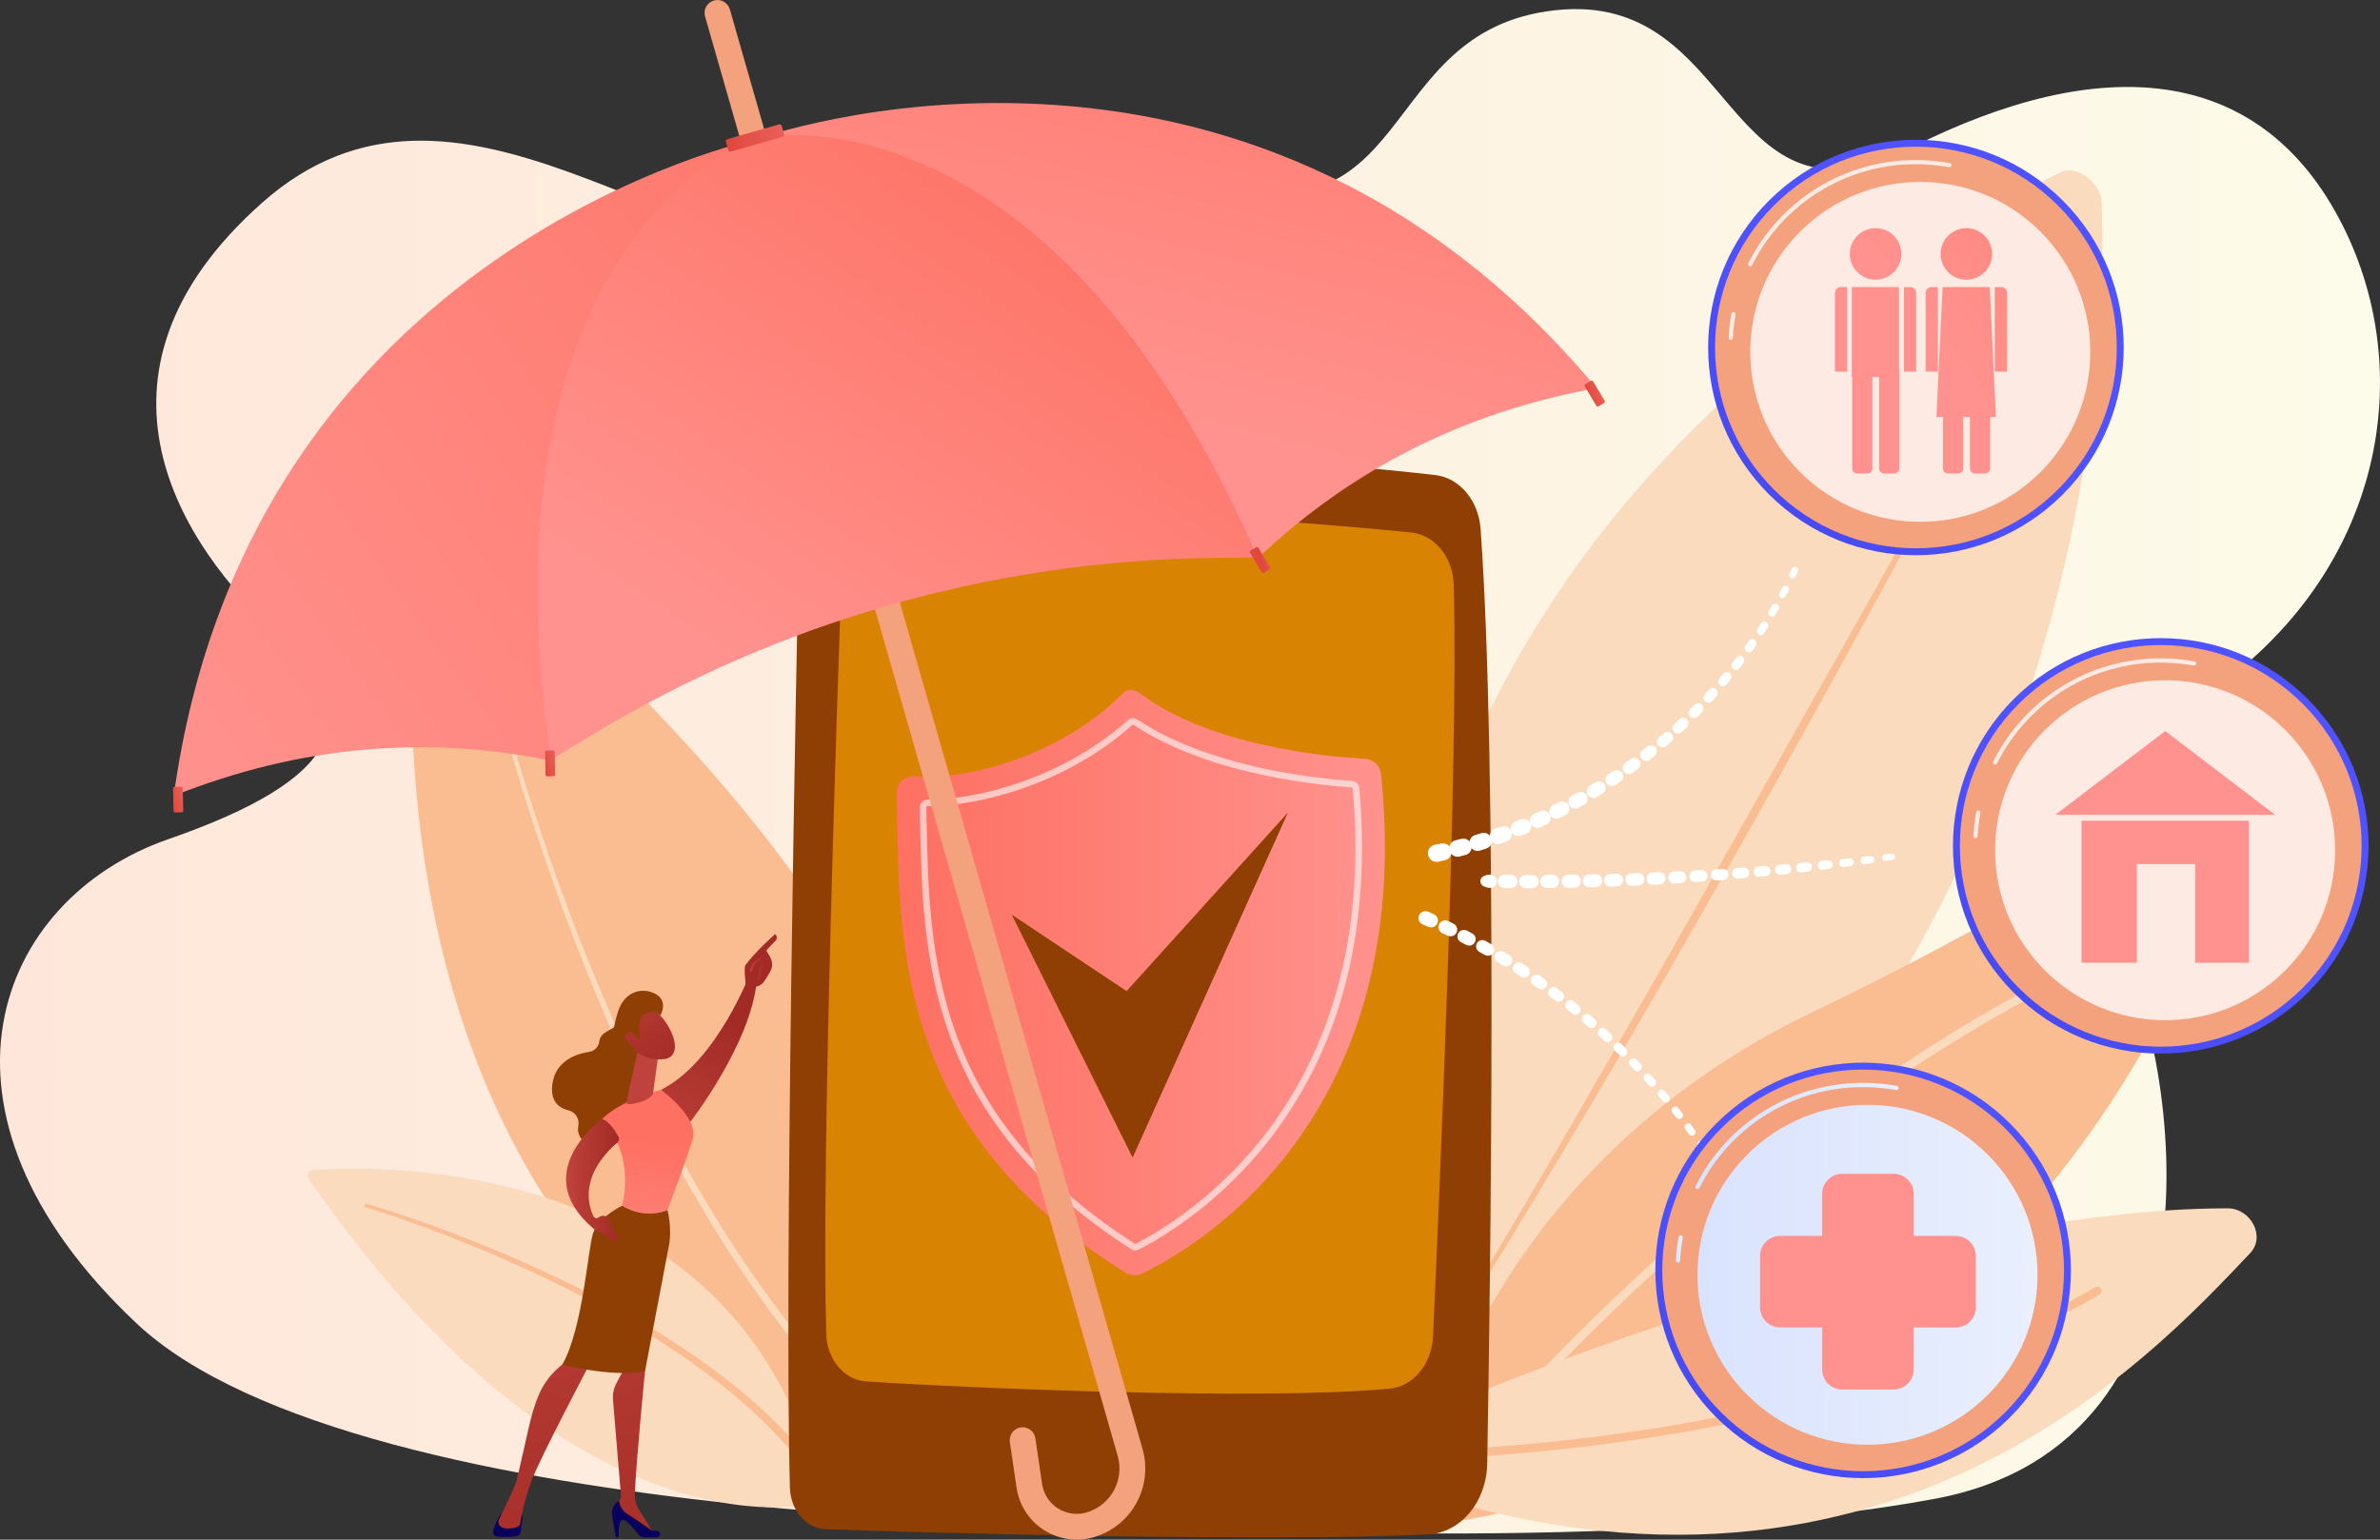 <svg width="459" height="297" viewBox="0 0 459 297" fill="none" xmlns="http://www.w3.org/2000/svg">
    <rect x="0" y="0" width="459" height="297" fill="#333333" stroke="none"/>
    <g clip-path="url(#clip0_11_6751)">
    <path d="M225.525 294.339C225.525 294.339 69.675 296.158 26.263 255.212C-17.149 214.266 -0.808 173.445 32.428 161.891C65.663 150.338 71.331 138.295 53.45 122.08C35.57 105.865 12.847 72.561 50.568 39.097C88.288 5.633 131.32 53.699 165.029 47.315C198.739 40.931 185.389 19.438 229.719 34.282C274.049 49.126 264.279 5.895 299.919 1.977C335.558 -1.941 331.904 46.932 368.562 28.485C405.22 10.038 435.203 12.582 450.964 41.877C466.725 71.172 459.878 110.637 425.303 134.154C390.728 157.672 394.44 156.069 407.361 179.178C420.282 202.287 431.87 278.283 373.044 289.137C314.217 299.991 225.525 294.339 225.525 294.339Z" fill="url(#paint0_linear_11_6751)"/>
    <path d="M81.369 100.533C78.18 123.054 64.987 254.863 186.456 289.462C186.456 289.462 217.483 204.923 84.468 99.29C84.202 99.08 83.886 98.944 83.55 98.896C83.215 98.848 82.873 98.889 82.559 99.015C82.245 99.141 81.969 99.348 81.76 99.614C81.551 99.881 81.416 100.198 81.369 100.533Z" fill="#FABD91"/>
    <path d="M92.942 120.452C94.624 127.992 96.639 135.47 98.794 142.898C100.95 150.325 103.314 157.695 105.846 165.005C110.918 179.626 116.709 193.988 123.401 207.922C130.093 221.857 137.714 235.359 146.645 247.955C148.879 251.101 151.188 254.194 153.607 257.197C156.026 260.201 158.497 263.149 161.122 265.983C163.748 268.817 166.42 271.58 169.243 274.197C172.066 276.814 174.983 279.326 178.01 281.699C178.095 281.765 178.167 281.847 178.221 281.941C178.274 282.035 178.309 282.138 178.322 282.245C178.336 282.352 178.328 282.461 178.299 282.565C178.27 282.669 178.221 282.767 178.154 282.852C178.088 282.937 178.005 283.008 177.911 283.061C177.816 283.114 177.713 283.147 177.605 283.16C177.498 283.172 177.389 283.164 177.285 283.134C177.182 283.104 177.085 283.054 177 282.987C173.943 280.565 170.997 278.018 168.161 275.347C165.319 272.686 162.621 269.875 159.998 267.003C157.374 264.132 154.881 261.147 152.464 258.105C150.046 255.063 147.731 251.94 145.499 248.752C136.571 236.029 129.003 222.42 122.347 208.415C115.691 194.411 109.974 179.962 104.964 165.297C102.467 157.959 100.149 150.564 98.012 143.112C95.886 135.657 93.911 128.166 92.262 120.579C92.242 120.489 92.259 120.395 92.308 120.318C92.358 120.24 92.436 120.186 92.526 120.166C92.616 120.146 92.71 120.163 92.788 120.212C92.865 120.262 92.92 120.341 92.94 120.43L92.942 120.452Z" fill="#FBDBBD"/>
    <path d="M273.971 286.35C273.971 286.35 220.982 120.635 397.482 33.196C400.427 31.74 405.171 35.245 405.312 38.98C406.626 73.738 401.772 199.037 273.971 286.35Z" fill="#FBDBBD"/>
    <path d="M382.049 78.579C373.97 93.601 365.843 108.597 357.665 123.568L351.5 134.784L345.291 145.967L339.043 157.132C336.962 160.854 334.836 164.553 332.735 168.264C324.298 183.083 315.854 197.908 307.149 212.576C298.443 227.243 289.695 241.898 280.48 256.26C280.437 256.329 280.369 256.378 280.29 256.396C280.212 256.415 280.129 256.401 280.06 256.359C279.991 256.316 279.942 256.248 279.924 256.169C279.905 256.091 279.919 256.008 279.961 255.939L286.581 244.998L293.103 233.997C295.28 230.332 297.414 226.642 299.572 222.966L302.799 217.439L305.988 211.898L318.724 189.717C322.939 182.305 327.168 174.901 331.345 167.467L356.481 122.911C364.853 108.052 373.184 93.172 381.475 78.27C381.519 78.2 381.588 78.149 381.669 78.127C381.75 78.106 381.835 78.117 381.909 78.157C381.982 78.197 382.037 78.263 382.063 78.342C382.089 78.421 382.084 78.507 382.049 78.583V78.579Z" fill="#FABD91"/>
    <path d="M60.255 225.696C72.504 224.797 144.013 222.507 158.697 289.817C158.697 289.817 112.09 303.56 59.483 227.335C59.379 227.184 59.315 227.008 59.3 226.825C59.285 226.642 59.318 226.459 59.396 226.292C59.474 226.126 59.595 225.984 59.746 225.879C59.896 225.774 60.072 225.711 60.255 225.696Z" fill="#FBDBBD"/>
    <path d="M70.763 232.211C78.578 234.55 86.229 237.351 93.777 240.421C101.326 243.491 108.729 246.915 115.942 250.724C123.155 254.534 130.155 258.76 136.775 263.562C140.088 265.965 143.277 268.536 146.328 271.264C149.377 274.012 152.241 276.959 154.902 280.085C154.972 280.167 155.025 280.263 155.058 280.365C155.091 280.468 155.103 280.576 155.095 280.683C155.086 280.79 155.056 280.895 155.007 280.991C154.958 281.087 154.89 281.172 154.808 281.242C154.726 281.312 154.631 281.365 154.529 281.398C154.426 281.431 154.318 281.443 154.211 281.435C154.103 281.426 153.999 281.396 153.903 281.347C153.807 281.298 153.722 281.23 153.652 281.148C151.069 278.054 148.285 275.134 145.319 272.405C142.332 269.684 139.21 267.116 135.965 264.71C129.462 259.893 122.542 255.633 115.412 251.77C108.282 247.908 100.927 244.445 93.442 241.299C85.957 238.153 78.316 235.279 70.578 232.877C70.49 232.85 70.416 232.789 70.373 232.708C70.33 232.627 70.321 232.532 70.347 232.444C70.374 232.356 70.435 232.282 70.516 232.239C70.597 232.196 70.692 232.187 70.78 232.213L70.763 232.211Z" fill="#FABD91"/>
    <path d="M277.848 293.992C277.104 294.107 276.343 294.037 275.633 293.788C274.922 293.54 274.283 293.12 273.773 292.566C273.263 292.013 272.897 291.342 272.708 290.613C272.518 289.885 272.511 289.121 272.687 288.389C276.843 270.894 293.071 222.49 349.034 195.493C396.294 172.701 419.753 155.856 429.874 147.474C432.012 145.701 435.174 147.687 434.504 150.382C427.131 180.109 394.597 275.498 277.848 293.992Z" fill="#FABD91"/>
    <path d="M276.281 289.821C276.096 289.822 275.916 289.759 275.771 289.643C275.687 289.576 275.617 289.493 275.565 289.399C275.512 289.305 275.479 289.202 275.467 289.095C275.455 288.988 275.464 288.88 275.494 288.776C275.524 288.673 275.574 288.577 275.642 288.493C275.765 288.338 288.303 272.707 308.592 253.016C327.327 234.839 356.702 209.374 390.257 191.284C390.448 191.181 390.672 191.158 390.88 191.221C391.088 191.283 391.262 191.426 391.365 191.617C391.468 191.808 391.491 192.032 391.428 192.24C391.366 192.448 391.224 192.622 391.032 192.725C357.657 210.722 328.407 236.074 309.753 254.172C289.525 273.795 277.04 289.36 276.917 289.513C276.841 289.609 276.745 289.687 276.634 289.74C276.524 289.793 276.404 289.821 276.281 289.821Z" fill="#FBDBBD"/>
    <path d="M261.016 278.716C282.315 269.246 367.561 233.147 429.61 233.083C434.04 233.083 437.051 238.495 433.913 241.781C415.731 260.847 360.401 322.588 260.884 283.146C258.968 282.388 259.081 279.575 261.016 278.716Z" fill="#FBDBBD"/>
    <path d="M263.422 281.812C263.205 281.813 262.996 281.728 262.842 281.576C262.687 281.423 262.6 281.215 262.598 280.998C262.597 280.781 262.682 280.573 262.834 280.418C262.987 280.264 263.194 280.176 263.412 280.175C310.894 279.569 346.626 270.93 368.239 263.787C391.623 256.06 403.924 248.399 404.045 248.322C404.229 248.207 404.451 248.168 404.663 248.216C404.875 248.264 405.059 248.395 405.175 248.579C405.29 248.762 405.329 248.985 405.281 249.196C405.233 249.408 405.102 249.593 404.918 249.708C404.795 249.785 392.325 257.552 368.754 265.341C347.03 272.52 311.124 281.204 263.433 281.812H263.422Z" fill="#FABD91"/>
    <path d="M154.256 95.895C153.541 129.584 151.226 245.788 152.342 286.966C152.459 291.328 155.448 294.832 159.177 294.974C177.623 295.68 245.238 297.47 275.406 295.988C281.69 295.68 286.687 289.726 286.817 282.37C287.444 247.011 288.828 147.555 285.542 101.996C285.148 96.537 281.485 92.19 276.826 91.643C256.738 89.294 188.833 83.549 162.77 85.525C158.055 85.88 154.373 90.387 154.256 95.895Z" fill="#8F3F04"/>
    <path d="M162.485 106.233C161.492 133.423 158.361 223.882 159.356 257.333C159.5 262.223 162.793 266.174 166.968 266.461C184.158 267.637 242.804 270.232 268.016 267.871C272.555 267.446 276.118 263.149 276.362 257.831C277.638 230.09 281.309 145.859 280.357 112.784C280.204 107.508 276.711 103.199 272.215 102.727C253.62 100.774 191.303 96.127 169.879 97.493C165.856 97.751 162.657 101.524 162.485 106.233Z" fill="#D88302"/>
    <path opacity="0.5" d="M199.83 91.407C199.83 92.441 200.518 93.293 201.401 93.346C205.759 93.614 218.029 94.369 223.509 94.741C224.591 94.815 225.44 93.678 225.236 92.434L225.199 92.222C225.059 91.371 224.458 90.734 223.711 90.655C220.004 90.257 208.818 89.154 201.405 89.465C200.54 89.507 199.83 90.37 199.83 91.407Z" fill="white"/>
    <path d="M173.941 150.571C174.275 150.26 174.67 150.022 175.101 149.874C175.533 149.725 175.991 149.669 176.445 149.708C186.309 150.595 204.719 145.844 216.736 133.54C217.572 132.69 219.094 133.168 220.051 133.884C233.426 143.875 255.597 145.95 263.292 146.373C264.063 146.417 264.793 146.733 265.352 147.266C265.911 147.799 266.261 148.513 266.341 149.281C273.339 216.88 229.326 241.373 220.197 245.697C219.705 245.929 219.163 246.034 218.619 246.003C218.076 245.971 217.549 245.804 217.087 245.516C171.594 217.18 173.537 180.328 172.908 153.02C172.898 152.562 172.985 152.108 173.163 151.686C173.341 151.264 173.606 150.884 173.941 150.571Z" fill="url(#paint1_linear_11_6751)"/>
    <path opacity="0.59" d="M218.973 241.197C218.688 241.197 218.408 241.116 218.167 240.963C200.648 229.762 189.226 216.366 183.248 200.008C177.914 185.411 177.655 170.577 177.425 157.493L177.393 155.754C177.39 155.557 177.426 155.36 177.499 155.177C177.573 154.993 177.682 154.826 177.82 154.685C177.959 154.545 178.124 154.433 178.306 154.356C178.488 154.28 178.684 154.241 178.881 154.241C189.606 154.241 205.703 149.504 217.515 138.92C217.76 138.7 218.071 138.568 218.4 138.544C218.728 138.521 219.055 138.606 219.33 138.788C232.319 147.406 250.878 149.919 260.784 150.648C261.136 150.675 261.468 150.826 261.719 151.074C261.97 151.322 262.125 151.652 262.155 152.004C264.477 178.483 258.966 200.882 245.769 218.577C235.909 231.799 224.215 238.688 219.645 241.037C219.437 241.143 219.206 241.198 218.973 241.197ZM218.514 139.798C218.458 139.799 218.405 139.82 218.365 139.858C206.305 150.663 189.853 155.499 178.896 155.499C178.864 155.498 178.832 155.504 178.802 155.515C178.772 155.527 178.745 155.545 178.722 155.567C178.702 155.588 178.686 155.612 178.675 155.639C178.664 155.666 178.659 155.695 178.66 155.724L178.692 157.465C178.92 170.454 179.179 185.175 184.432 199.572C190.31 215.66 201.566 228.85 218.845 239.894C218.876 239.914 218.913 239.926 218.95 239.929C218.987 239.931 219.024 239.923 219.058 239.906C223.55 237.598 235.046 230.823 244.747 217.813C257.75 200.382 263.18 178.274 260.888 152.108C260.888 152.052 260.866 151.998 260.826 151.958C260.786 151.918 260.732 151.896 260.676 151.896C250.646 151.156 231.845 148.605 218.616 139.828C218.585 139.81 218.549 139.801 218.514 139.8V139.798Z" fill="white"/>
    <path d="M195.131 176.442L218.433 223.298L248.388 156.738L217.274 191.186L195.131 176.442Z" fill="#8F3F04"/>
    <path d="M210.884 296.543C209.286 297.001 207.608 297.114 205.963 296.874C204.318 296.635 202.743 296.048 201.341 295.153C199.94 294.258 198.746 293.075 197.837 291.683C196.928 290.291 196.325 288.722 196.069 287.079L194.759 278.181C194.71 277.857 194.726 277.527 194.805 277.209C194.884 276.891 195.024 276.592 195.219 276.329C195.414 276.065 195.659 275.843 195.94 275.675C196.221 275.506 196.532 275.395 196.856 275.347C197.18 275.3 197.51 275.316 197.828 275.397C198.145 275.477 198.444 275.619 198.706 275.815C198.969 276.011 199.19 276.257 199.357 276.538C199.524 276.82 199.634 277.132 199.681 277.456L200.988 286.333C201.138 287.277 201.487 288.178 202.011 288.977C202.535 289.776 203.223 290.454 204.029 290.967C204.835 291.48 205.741 291.816 206.687 291.953C207.633 292.09 208.597 292.024 209.515 291.76C211.76 291.113 213.657 289.603 214.79 287.56C215.923 285.517 216.199 283.108 215.559 280.861L135.976 3.174C135.794 2.539 135.871 1.859 136.191 1.282C136.511 0.705 137.047 0.279 137.682 0.097C138.316 -0.085 138.996 -0.008 139.573 0.312C140.151 0.632 140.577 1.168 140.759 1.803L220.346 279.494C221.348 283.01 220.914 286.779 219.141 289.975C217.367 293.171 214.397 295.533 210.884 296.543Z" fill="#F4A17D"/>
    <path d="M33.51 153.505C58.148 143.701 82.27 141.933 105.939 146.654L145.99 26.825C145.99 26.825 48.072 47.447 33.51 153.505Z" fill="url(#paint2_linear_11_6751)"/>
    <path d="M307.899 74.869C281.811 79.612 260.416 90.876 242.835 107.423L145.391 26.997C145.391 26.997 239.37 -7.374 307.899 74.869Z" fill="url(#paint3_linear_11_6751)"/>
    <path d="M145.606 26.612C145.606 26.612 91.465 45.361 106.239 146.569L114.105 141.807C150.102 120.003 191.268 108.206 233.35 107.633L242.542 107.508C201.46 13.841 145.606 26.612 145.606 26.612Z" fill="url(#paint4_linear_11_6751)"/>
    <path d="M150.234 23.999L140.292 26.848C140.066 26.912 139.936 27.148 140.001 27.373L140.452 28.947C140.516 29.173 140.752 29.303 140.977 29.239L150.919 26.39C151.145 26.325 151.276 26.09 151.211 25.864L150.76 24.291C150.695 24.065 150.46 23.934 150.234 23.999Z" fill="url(#paint5_linear_11_6751)"/>
    <path d="M34.913 151.732L33.685 151.759C33.509 151.763 33.369 151.909 33.373 152.085L33.468 156.42C33.472 156.596 33.617 156.736 33.794 156.732L35.022 156.705C35.198 156.702 35.338 156.556 35.334 156.38L35.239 152.044C35.235 151.868 35.09 151.729 34.913 151.732Z" fill="url(#paint6_linear_11_6751)"/>
    <path d="M106.664 144.759L105.435 144.786C105.259 144.789 105.12 144.935 105.123 145.111L105.218 149.447C105.222 149.623 105.368 149.763 105.544 149.759L106.772 149.732C106.948 149.728 107.088 149.582 107.084 149.406L106.989 145.071C106.986 144.895 106.84 144.755 106.664 144.759Z" fill="url(#paint7_linear_11_6751)"/>
    <path d="M308.298 78.374L309.354 77.746C309.505 77.656 309.555 77.46 309.465 77.309L307.249 73.581C307.159 73.43 306.963 73.38 306.812 73.47L305.756 74.098C305.604 74.188 305.555 74.384 305.645 74.535L307.861 78.263C307.951 78.414 308.146 78.464 308.298 78.374Z" fill="url(#paint8_linear_11_6751)"/>
    <path d="M243.75 110.469L244.806 109.841C244.958 109.751 245.008 109.555 244.918 109.404L242.702 105.676C242.612 105.525 242.416 105.475 242.265 105.565L241.208 106.193C241.057 106.283 241.007 106.478 241.097 106.63L243.313 110.357C243.403 110.509 243.599 110.559 243.75 110.469Z" fill="url(#paint9_linear_11_6751)"/>
    <path d="M397.833 95.365C413.482 79.716 413.482 54.345 397.833 38.696C382.183 23.048 356.811 23.048 341.162 38.696C325.513 54.345 325.513 79.716 341.162 95.365C356.811 111.013 382.183 111.013 397.833 95.365Z" fill="url(#paint10_linear_11_6751)"/>
    <path d="M396.89 94.422C412.019 79.294 412.019 54.767 396.89 39.639C381.761 24.511 357.233 24.511 342.104 39.639C326.976 54.767 326.976 79.294 342.104 94.422C357.233 109.55 381.761 109.55 396.89 94.422Z" fill="#F4A17D"/>
    <path opacity="0.78" d="M333.786 65.543H333.764C333.657 65.538 333.556 65.49 333.483 65.41C333.411 65.331 333.373 65.226 333.377 65.118C333.457 63.594 333.632 62.077 333.902 60.575C333.908 60.52 333.926 60.465 333.954 60.416C333.982 60.368 334.019 60.325 334.064 60.291C334.109 60.257 334.161 60.233 334.216 60.22C334.271 60.207 334.327 60.206 334.383 60.216C334.438 60.226 334.491 60.247 334.538 60.278C334.585 60.309 334.625 60.35 334.655 60.397C334.686 60.444 334.706 60.498 334.715 60.553C334.724 60.609 334.722 60.666 334.708 60.72C334.445 62.188 334.273 63.671 334.196 65.161C334.189 65.265 334.142 65.362 334.066 65.433C333.99 65.504 333.89 65.544 333.786 65.543Z" fill="white"/>
    <path opacity="0.78" d="M337.553 51.35C337.489 51.35 337.426 51.334 337.37 51.305C337.322 51.281 337.279 51.248 337.244 51.207C337.209 51.166 337.182 51.119 337.166 51.068C337.149 51.017 337.142 50.964 337.146 50.91C337.15 50.857 337.165 50.804 337.189 50.757C340.19 44.762 344.805 39.725 350.513 36.21C356.222 32.696 362.798 30.844 369.502 30.864C371.69 30.864 373.873 31.06 376.026 31.451C376.082 31.457 376.136 31.475 376.184 31.503C376.233 31.531 376.275 31.569 376.308 31.614C376.341 31.659 376.365 31.71 376.378 31.765C376.391 31.82 376.392 31.876 376.382 31.931C376.372 31.987 376.351 32.039 376.319 32.086C376.288 32.132 376.248 32.172 376.201 32.203C376.154 32.233 376.101 32.253 376.046 32.263C375.99 32.272 375.934 32.27 375.879 32.256C373.775 31.874 371.641 31.682 369.502 31.682C362.95 31.664 356.524 33.474 350.945 36.909C345.366 40.343 340.856 45.267 337.922 51.124C337.888 51.193 337.835 51.25 337.77 51.29C337.704 51.33 337.629 51.351 337.553 51.35Z" fill="white"/>
    <path opacity="0.78" d="M393.525 91.061C406.33 78.257 406.33 57.497 393.525 44.692C380.721 31.888 359.96 31.888 347.155 44.692C334.35 57.497 334.35 78.257 347.155 91.061C359.96 103.865 380.721 103.865 393.525 91.061Z" fill="white"/>
    <path d="M361.717 53.95C364.461 53.95 366.685 51.725 366.685 48.982C366.685 46.238 364.461 44.014 361.717 44.014C358.973 44.014 356.749 46.238 356.749 48.982C356.749 51.725 358.973 53.95 361.717 53.95Z" fill="url(#paint11_linear_11_6751)"/>
    <path d="M367.2 55.37H368.409C368.714 55.37 369.006 55.49 369.221 55.706C369.436 55.921 369.557 56.213 369.557 56.517V71.693H367.191V55.37H367.2Z" fill="url(#paint12_linear_11_6751)"/>
    <path d="M356.237 71.693H353.871V56.517C353.871 56.213 353.991 55.921 354.207 55.706C354.422 55.49 354.714 55.37 355.018 55.37H356.237V71.693Z" fill="url(#paint13_linear_11_6751)"/>
    <path d="M366.23 55.37H357.134V72.716H366.23V55.37Z" fill="url(#paint14_linear_11_6751)"/>
    <path d="M357.206 71.234H361.105V90.385C361.105 90.636 361.005 90.877 360.828 91.054C360.65 91.231 360.41 91.331 360.159 91.331H358.152C358.028 91.331 357.905 91.307 357.79 91.259C357.675 91.212 357.571 91.142 357.483 91.054C357.395 90.966 357.326 90.862 357.278 90.747C357.23 90.632 357.206 90.509 357.206 90.385V71.234Z" fill="url(#paint15_linear_11_6751)"/>
    <path d="M362.404 71.234H366.302V90.385C366.302 90.636 366.203 90.877 366.025 91.054C365.848 91.231 365.607 91.331 365.356 91.331H363.35C363.099 91.331 362.858 91.231 362.681 91.054C362.503 90.877 362.404 90.636 362.404 90.385V71.234Z" fill="url(#paint16_linear_11_6751)"/>
    <path d="M379.226 53.95C381.969 53.95 384.194 51.725 384.194 48.982C384.194 46.238 381.969 44.014 379.226 44.014C376.482 44.014 374.257 46.238 374.257 48.982C374.257 51.725 376.482 53.95 379.226 53.95Z" fill="url(#paint17_linear_11_6751)"/>
    <path d="M384.706 55.37H385.924C386.228 55.37 386.52 55.49 386.736 55.706C386.951 55.921 387.072 56.213 387.072 56.517V71.693H384.706V55.37Z" fill="url(#paint18_linear_11_6751)"/>
    <path d="M373.739 71.693H371.373V56.517C371.373 56.213 371.494 55.921 371.709 55.706C371.924 55.49 372.216 55.37 372.521 55.37H373.739V71.693Z" fill="url(#paint19_linear_11_6751)"/>
    <path d="M384.921 80.447H373.456L374.642 55.37H383.739L384.921 80.447Z" fill="url(#paint20_linear_11_6751)"/>
    <path d="M374.712 71.234H378.613V90.385C378.613 90.636 378.514 90.877 378.336 91.054C378.159 91.231 377.918 91.331 377.667 91.331H375.66C375.41 91.331 375.169 91.231 374.992 91.054C374.814 90.877 374.714 90.636 374.714 90.385V71.234H374.712Z" fill="url(#paint21_linear_11_6751)"/>
    <path d="M379.91 71.234H383.809V90.385C383.809 90.636 383.709 90.877 383.532 91.054C383.354 91.231 383.114 91.331 382.863 91.331H380.856C380.605 91.331 380.364 91.231 380.187 91.054C380.01 90.877 379.91 90.636 379.91 90.385V71.234Z" fill="url(#paint22_linear_11_6751)"/>
    <path d="M445.051 191.501C460.701 175.853 460.701 150.481 445.051 134.833C429.402 119.184 404.03 119.184 388.381 134.833C372.732 150.481 372.732 175.853 388.381 191.501C404.03 207.15 429.402 207.15 445.051 191.501Z" fill="url(#paint23_linear_11_6751)"/>
    <path d="M444.109 190.559C459.237 175.431 459.237 150.903 444.109 135.775C428.98 120.647 404.452 120.647 389.323 135.775C374.195 150.903 374.195 175.431 389.323 190.559C404.452 205.687 428.98 205.687 444.109 190.559Z" fill="#F4A17D"/>
    <path opacity="0.78" d="M381.003 161.676H380.981C380.874 161.67 380.773 161.622 380.701 161.543C380.629 161.463 380.59 161.359 380.595 161.251C380.674 159.728 380.85 158.21 381.12 156.709C381.126 156.653 381.143 156.598 381.171 156.55C381.199 156.501 381.237 156.458 381.282 156.424C381.327 156.39 381.378 156.366 381.433 156.353C381.488 156.34 381.545 156.339 381.6 156.349C381.655 156.359 381.708 156.38 381.755 156.411C381.802 156.442 381.842 156.483 381.872 156.53C381.903 156.578 381.923 156.631 381.932 156.686C381.942 156.742 381.939 156.799 381.925 156.853C381.662 158.321 381.491 159.804 381.413 161.294C381.406 161.398 381.36 161.495 381.283 161.566C381.207 161.637 381.107 161.677 381.003 161.676Z" fill="white"/>
    <path opacity="0.78" d="M384.778 147.483C384.714 147.483 384.652 147.468 384.595 147.438C384.548 147.414 384.505 147.381 384.47 147.34C384.435 147.299 384.408 147.252 384.391 147.201C384.375 147.15 384.368 147.097 384.372 147.043C384.376 146.99 384.391 146.938 384.415 146.89C387.416 140.895 392.03 135.858 397.739 132.343C403.448 128.829 410.024 126.977 416.728 126.997C418.915 126.997 421.099 127.193 423.252 127.584C423.353 127.609 423.441 127.671 423.498 127.759C423.554 127.847 423.575 127.953 423.557 128.055C423.538 128.158 423.481 128.25 423.397 128.312C423.313 128.374 423.209 128.401 423.105 128.389C421.001 128.007 418.866 127.815 416.728 127.815C410.176 127.797 403.749 129.607 398.17 133.042C392.592 136.477 388.082 141.4 385.148 147.257C385.114 147.326 385.061 147.383 384.996 147.423C384.93 147.463 384.855 147.484 384.778 147.483Z" fill="white"/>
    <path opacity="0.78" d="M417.559 196.798C435.668 196.798 450.348 182.119 450.348 164.011C450.348 145.902 435.668 131.223 417.559 131.223C399.45 131.223 384.77 145.902 384.77 164.011C384.77 182.119 399.45 196.798 417.559 196.798Z" fill="white"/>
    <path d="M438.773 157.168H396.39L417.582 141.023L438.773 157.168Z" fill="url(#paint24_linear_11_6751)"/>
    <path d="M401.436 158.322V185.71H412.104V166.683H423.347V185.71H433.728V158.322H401.436Z" fill="url(#paint25_linear_11_6751)"/>
    <path d="M121.337 195.374C121.337 195.374 119.075 196.475 118.658 197.74C118.325 198.754 115.823 198.884 115.576 200.88C115.522 201.378 115.305 201.845 114.959 202.209C114.613 202.572 114.158 202.812 113.663 202.891C111.112 203.284 107.17 204.61 106.539 209.055C106.059 212.442 107.785 213.732 109.596 214.17C110.24 214.318 110.801 214.709 111.164 215.261C111.527 215.813 111.662 216.484 111.543 217.133C111.284 218.421 111.669 219.912 113.901 221.089C118.903 223.729 123.892 214.835 123.892 214.835L124.917 199.317L121.337 195.374Z" fill="#8F3F04"/>
    <path d="M144.885 187.186C144.885 187.186 138.448 204.732 127.481 210.216C127.481 210.216 131.131 216.168 133.035 216.534C133.035 216.534 144.753 201.539 145.948 189.254L144.885 187.186Z" fill="url(#paint26_linear_11_6751)"/>
    <path d="M100.776 292.736L100.453 295.395C100.424 295.641 100.313 295.869 100.137 296.044C99.962 296.219 99.733 296.33 99.487 296.358C98.306 296.501 97.112 296.52 95.927 296.413C95.788 296.398 95.655 296.352 95.537 296.279C95.419 296.206 95.318 296.107 95.242 295.99C95.167 295.874 95.118 295.742 95.099 295.604C95.081 295.466 95.094 295.326 95.136 295.193C95.463 294.164 96.061 292.623 96.922 291.715H99.872C100.001 291.715 100.129 291.743 100.246 291.795C100.364 291.848 100.468 291.926 100.554 292.022C100.639 292.118 100.703 292.232 100.741 292.355C100.78 292.478 100.791 292.608 100.776 292.736Z" fill="url(#paint27_linear_11_6751)"/>
    <path d="M123.896 261.562L124.396 264.493C124.396 264.493 122.727 281.395 122.43 288.155C122.384 289.214 122.657 290.263 123.214 291.165L126.116 295.875L118.741 291.524L118.595 290.625L119.802 288.965L118.22 270.033C118.129 268.921 118.358 267.806 118.882 266.821L120.408 263.955L123.896 261.562Z" fill="url(#paint28_linear_11_6751)"/>
    <path d="M126.601 296.558H124.247C124.03 296.558 123.816 296.509 123.622 296.413C123.427 296.318 123.257 296.179 123.125 296.007C122.389 295.055 120.869 293.195 120.149 293.146C119.169 293.08 119.298 296.547 119.298 296.547H118.75L118.057 292.226C117.97 291.695 118.053 291.151 118.294 290.671C118.535 290.191 118.921 289.799 119.398 289.551C119.398 289.551 119.611 291.205 120.835 291.939C122.06 292.672 125.769 295.289 125.769 295.289C126.088 295.252 126.41 295.261 126.726 295.314C126.808 295.323 126.887 295.347 126.959 295.386C127.031 295.425 127.095 295.477 127.147 295.541C127.199 295.604 127.238 295.678 127.262 295.756C127.285 295.835 127.293 295.917 127.285 295.999C127.277 296.08 127.253 296.16 127.214 296.232C127.175 296.304 127.122 296.368 127.059 296.42C126.995 296.472 126.922 296.511 126.843 296.535C126.765 296.558 126.682 296.566 126.601 296.558Z" fill="url(#paint29_linear_11_6751)"/>
    <path d="M113.799 262.956C113.799 262.956 104.02 281.499 102.468 285.731C100.916 289.964 100.37 293.497 100.342 293.831C100.308 294.353 99.66 294.855 97.868 294.855C96.943 294.855 96.49 294.483 96.267 294.126C96.175 293.974 96.124 293.802 96.117 293.625C96.11 293.448 96.149 293.272 96.229 293.114C96.794 291.968 98.588 288.312 99.254 286.654C100.047 284.673 101.754 275.7 102.689 272.579C103.624 269.459 104.683 266.075 108.76 262.956C108.769 262.956 111.567 260.214 113.799 262.956Z" fill="url(#paint30_linear_11_6751)"/>
    <path d="M119.972 232.573C122.493 221.889 116.107 215.845 116.107 215.845C120.146 211.976 127.481 210.216 127.481 210.216C127.481 210.216 134.496 215.339 133.656 219.357C133.169 221.708 128.731 233.434 128.731 233.434C128.731 233.434 124.628 235.368 119.972 232.573Z" fill="url(#paint31_linear_11_6751)"/>
    <path d="M114.383 237.872C115.408 234.781 119.972 232.583 119.972 232.583C124.628 235.379 128.731 233.434 128.731 233.434C128.731 233.434 129.651 236.952 129.015 240.221C128.38 243.491 124.396 264.501 124.396 264.501C118.116 265.777 108.452 263.226 108.452 263.226C112.457 256.111 113.356 240.954 114.383 237.872Z" fill="#8F3F04"/>
    <path d="M122.899 203.156L120.85 212.363C120.652 213.173 121.392 213.041 122.213 212.886C123.556 212.633 125.287 212.11 125.865 211.066C125.922 210.959 125.957 210.841 125.969 210.72L126.851 204.343C126.886 204.096 126.838 203.845 126.717 203.627C126.596 203.41 126.407 203.238 126.18 203.137L124.479 202.383C124.326 202.315 124.159 202.281 123.992 202.284C123.824 202.288 123.659 202.327 123.509 202.401C123.358 202.475 123.226 202.581 123.12 202.711C123.015 202.842 122.94 202.994 122.899 203.156Z" fill="url(#paint32_linear_11_6751)"/>
    <path d="M116.107 215.845C116.107 215.845 101.798 226.083 114.277 236.839C114.67 237.228 115.156 237.51 115.689 237.657C116.161 237.798 117.559 238.856 118.267 239.407C118.321 239.448 118.383 239.478 118.449 239.494C118.515 239.51 118.584 239.512 118.651 239.5C118.717 239.488 118.781 239.463 118.837 239.424C118.894 239.386 118.941 239.337 118.977 239.279C119.037 239.185 119.072 239.077 119.078 238.965C119.085 238.854 119.063 238.742 119.016 238.642L117.245 234.896C117.006 234.674 116.697 234.544 116.371 234.53C116.046 234.516 115.726 234.619 115.47 234.819C115.391 234.881 115.299 234.925 115.201 234.947C115.103 234.969 115.001 234.969 114.903 234.947C114.805 234.924 114.714 234.881 114.635 234.819C114.556 234.757 114.492 234.678 114.447 234.588C113.482 232.624 111.66 226.846 119.124 220.315C119.26 220.196 119.351 220.034 119.384 219.856C119.417 219.678 119.389 219.494 119.305 219.333C118.771 218.33 117.574 216.332 116.107 215.845Z" fill="url(#paint33_linear_11_6751)"/>
    <path d="M125.306 194.388C125.306 194.388 127.734 195.414 129.383 198.922C131.033 202.429 129.808 204.051 128.252 204.272C126.696 204.493 124.39 204.462 121.939 202.196C119.487 199.929 122.149 193.174 125.306 194.388Z" fill="url(#paint34_linear_11_6751)"/>
    <path d="M123.586 200.323C123.586 200.323 121.754 195.189 126.305 195.13L127.368 195.878C127.368 195.878 129.037 193.031 126.305 191.673C123.573 190.315 120.353 191.437 119.19 195.13C118.027 198.822 117.825 201.294 119.766 203.059C121.707 204.823 122.506 202.823 122.506 202.823C122.506 202.823 121.443 201.171 121.879 200.287C122.315 199.402 123.301 200.469 123.301 200.469L123.586 200.323Z" fill="#8F3F04"/>
    <path d="M123.087 200.895C123.087 200.895 122.16 198.25 120.925 199.302C119.689 200.355 121.928 201.745 122.806 202.196L123.087 200.895Z" fill="url(#paint35_linear_11_6751)"/>
    <path d="M145.504 190.378C145.601 190.691 144.464 191.167 143.803 189.89C143.78 189.277 143.407 186.656 143.773 186.159C145.72 183.504 149.498 180.175 149.498 180.175C149.676 180.327 149.787 180.543 149.807 180.776C149.828 181.009 149.757 181.241 149.609 181.423L147.778 183.336C148.161 184.027 148.629 184.611 148.841 185.449C149.001 186.088 148.909 186.765 148.584 187.339C148.263 187.917 147.825 188.671 147.41 189.252C147.199 189.572 146.917 189.84 146.587 190.035C146.257 190.23 145.886 190.348 145.504 190.378Z" fill="url(#paint36_linear_11_6751)"/>
    <path d="M146.471 189.08L146.067 189.007C146.12 188.718 146.586 186.157 146.968 185.536C147.089 185.382 147.146 185.188 147.128 184.994C147.105 184.922 147.057 184.86 146.994 184.82L145.478 186.106L144.972 187.464L144.589 187.322L145.132 185.863L146.947 184.324L147.068 184.386C147.175 184.432 147.271 184.5 147.349 184.586C147.428 184.671 147.487 184.773 147.523 184.883C147.55 185.035 147.545 185.19 147.508 185.339C147.471 185.489 147.404 185.629 147.311 185.751C147.021 186.216 146.603 188.312 146.471 189.08Z" fill="url(#paint37_linear_11_6751)"/>
    <path d="M346.743 110.163L346.224 111.285C346.139 111.41 346.012 111.5 345.867 111.54C345.722 111.58 345.567 111.567 345.431 111.504C345.294 111.441 345.184 111.331 345.12 111.195C345.056 111.058 345.043 110.904 345.082 110.758L345.62 109.661C345.69 109.514 345.816 109.401 345.97 109.347C346.123 109.292 346.293 109.301 346.44 109.371C346.587 109.441 346.7 109.567 346.754 109.721C346.809 109.874 346.8 110.043 346.73 110.191L346.743 110.163Z" fill="white"/>
    <path d="M344.955 113.879L344.387 114.978C344.349 115.062 344.295 115.137 344.227 115.198C344.159 115.26 344.08 115.308 343.993 115.338C343.906 115.368 343.814 115.38 343.723 115.374C343.631 115.367 343.542 115.342 343.46 115.3C343.379 115.257 343.307 115.199 343.249 115.128C343.19 115.057 343.147 114.975 343.122 114.887C343.096 114.799 343.089 114.706 343.1 114.615C343.112 114.524 343.142 114.436 343.188 114.357V114.347L343.773 113.284C343.857 113.133 343.998 113.022 344.163 112.973C344.329 112.925 344.507 112.943 344.659 113.024C344.812 113.105 344.926 113.243 344.979 113.407C345.031 113.572 345.017 113.75 344.94 113.904L344.955 113.879Z" fill="white"/>
    <path d="M343.007 117.512L342.393 118.585C342.347 118.669 342.284 118.742 342.209 118.801C342.134 118.86 342.047 118.904 341.955 118.929C341.863 118.955 341.767 118.962 341.672 118.95C341.577 118.938 341.486 118.908 341.403 118.86C341.32 118.813 341.247 118.749 341.189 118.673C341.131 118.597 341.088 118.511 341.063 118.418C341.039 118.326 341.033 118.23 341.046 118.135C341.059 118.04 341.09 117.949 341.139 117.867V117.856L341.777 116.812C341.872 116.651 342.028 116.533 342.209 116.486C342.391 116.439 342.584 116.466 342.746 116.562C342.908 116.657 343.025 116.812 343.072 116.994C343.119 117.176 343.092 117.369 342.997 117.531L343.007 117.512Z" fill="white"/>
    <path d="M340.907 121.058L340.246 122.106C340.192 122.191 340.122 122.265 340.039 122.324C339.956 122.382 339.863 122.423 339.764 122.446C339.666 122.468 339.563 122.471 339.464 122.454C339.364 122.436 339.269 122.4 339.183 122.346C339.097 122.292 339.023 122.221 338.965 122.139C338.907 122.056 338.865 121.963 338.843 121.864C338.82 121.765 338.818 121.663 338.835 121.564C338.852 121.464 338.889 121.368 338.943 121.283V121.27V121.259L339.617 120.245C339.726 120.076 339.897 119.957 340.094 119.915C340.29 119.872 340.496 119.909 340.665 120.018C340.834 120.127 340.953 120.298 340.996 120.495C341.038 120.691 341.001 120.897 340.892 121.066L340.907 121.058Z" fill="white"/>
    <path d="M338.647 124.512L337.944 125.53C337.816 125.698 337.629 125.81 337.421 125.843C337.213 125.876 337.001 125.828 336.827 125.708C336.654 125.589 336.533 125.407 336.491 125.201C336.448 124.994 336.486 124.78 336.598 124.601V124.588V124.578L337.312 123.594C337.439 123.428 337.624 123.318 337.83 123.287C338.035 123.255 338.245 123.304 338.415 123.425C338.585 123.545 338.702 123.726 338.741 123.93C338.78 124.135 338.738 124.346 338.624 124.52L338.647 124.512Z" fill="white"/>
    <path d="M336.26 127.871L335.514 128.859C335.448 128.955 335.363 129.037 335.264 129.1C335.165 129.162 335.055 129.204 334.939 129.223C334.824 129.242 334.706 129.237 334.593 129.209C334.479 129.18 334.373 129.13 334.28 129.059C334.186 128.989 334.108 128.9 334.05 128.799C333.992 128.698 333.955 128.585 333.942 128.469C333.928 128.353 333.938 128.236 333.971 128.124C334.004 128.012 334.06 127.907 334.134 127.817V127.805V127.794L334.889 126.84C335.028 126.666 335.23 126.553 335.452 126.527C335.673 126.5 335.896 126.562 336.073 126.698C336.249 126.834 336.365 127.035 336.395 127.255C336.425 127.476 336.368 127.7 336.235 127.879L336.26 127.871Z" fill="white"/>
    <path d="M333.726 131.129L332.939 132.086C332.784 132.265 332.564 132.376 332.328 132.395C332.092 132.415 331.857 132.342 331.674 132.192C331.49 132.041 331.373 131.825 331.346 131.59C331.319 131.354 331.385 131.117 331.53 130.93C331.53 130.93 331.53 130.93 331.53 130.917V130.904L332.323 129.981C332.399 129.891 332.492 129.817 332.596 129.763C332.701 129.708 332.815 129.675 332.933 129.665C333.05 129.655 333.169 129.668 333.281 129.704C333.393 129.74 333.498 129.797 333.588 129.873C333.678 129.949 333.752 130.042 333.807 130.147C333.861 130.251 333.894 130.366 333.904 130.483C333.914 130.6 333.901 130.719 333.865 130.831C333.83 130.943 333.772 131.048 333.696 131.138L333.726 131.129Z" fill="white"/>
    <path d="M331.058 134.282L330.233 135.207C330.151 135.305 330.049 135.385 329.935 135.444C329.821 135.502 329.696 135.537 329.568 135.546C329.44 135.555 329.312 135.538 329.19 135.497C329.069 135.456 328.957 135.39 328.862 135.305C328.766 135.22 328.688 135.116 328.633 135C328.578 134.884 328.547 134.759 328.542 134.631C328.536 134.502 328.556 134.375 328.601 134.254C328.646 134.134 328.715 134.024 328.803 133.931V133.918V133.906L329.634 133.019C329.803 132.834 330.039 132.724 330.289 132.713C330.539 132.702 330.784 132.791 330.969 132.96C331.154 133.129 331.264 133.364 331.275 133.615C331.286 133.865 331.197 134.11 331.028 134.295L331.058 134.282Z" fill="white"/>
    <path d="M328.263 137.324L327.399 138.215C327.214 138.406 326.959 138.516 326.692 138.52C326.426 138.525 326.168 138.423 325.976 138.237C325.785 138.051 325.674 137.797 325.67 137.53C325.666 137.263 325.768 137.005 325.954 136.814L325.967 136.801L325.979 136.788L326.845 135.938C327.032 135.762 327.28 135.666 327.538 135.669C327.795 135.673 328.04 135.776 328.223 135.957C328.406 136.137 328.511 136.382 328.517 136.639C328.522 136.896 328.428 137.145 328.254 137.335L328.263 137.324Z" fill="white"/>
    <path d="M325.344 140.255L324.447 141.106C324.352 141.224 324.233 141.321 324.098 141.39C323.963 141.458 323.814 141.497 323.663 141.504C323.511 141.511 323.36 141.485 323.22 141.428C323.079 141.372 322.952 141.285 322.847 141.176C322.743 141.066 322.663 140.935 322.613 140.792C322.563 140.649 322.544 140.497 322.558 140.346C322.572 140.195 322.618 140.048 322.693 139.916C322.768 139.785 322.87 139.67 322.993 139.581L323.008 139.567L323.02 139.556L323.92 138.737C324.122 138.555 324.389 138.46 324.661 138.472C324.933 138.484 325.19 138.603 325.376 138.802C325.561 139.002 325.661 139.267 325.654 139.539C325.646 139.812 325.532 140.07 325.335 140.26L325.344 140.255Z" fill="white"/>
    <path d="M322.308 143.063L321.377 143.884C321.157 144.077 320.87 144.174 320.579 144.155C320.287 144.137 320.015 144.003 319.822 143.783C319.629 143.563 319.531 143.276 319.55 142.985C319.569 142.693 319.703 142.421 319.923 142.228L319.938 142.215H319.953L320.884 141.433C321.103 141.248 321.386 141.158 321.672 141.181C321.957 141.205 322.222 141.34 322.408 141.557C322.595 141.775 322.687 142.057 322.667 142.343C322.646 142.628 322.513 142.894 322.297 143.082L322.308 143.063Z" fill="white"/>
    <path d="M319.162 145.755L318.195 146.537C317.958 146.729 317.655 146.818 317.352 146.786C317.049 146.755 316.771 146.604 316.579 146.367C316.387 146.13 316.298 145.827 316.329 145.524C316.361 145.221 316.512 144.943 316.749 144.751L316.766 144.738L316.781 144.726L317.744 143.984C317.981 143.811 318.276 143.737 318.566 143.777C318.857 143.817 319.121 143.967 319.303 144.197C319.484 144.427 319.57 144.719 319.542 145.011C319.514 145.303 319.374 145.572 319.151 145.763L319.162 145.755Z" fill="white"/>
    <path d="M315.901 148.314L314.904 149.058C314.779 149.159 314.635 149.234 314.48 149.277C314.325 149.321 314.164 149.334 314.004 149.314C313.845 149.294 313.691 149.242 313.552 149.161C313.413 149.08 313.292 148.972 313.196 148.843C313.1 148.714 313.031 148.568 312.993 148.411C312.955 148.255 312.948 148.093 312.974 147.935C313.001 147.776 313.058 147.624 313.144 147.489C313.23 147.353 313.343 147.236 313.475 147.145L313.492 147.132L313.509 147.119L314.5 146.418C314.754 146.233 315.07 146.157 315.38 146.206C315.69 146.255 315.967 146.426 316.152 146.679C316.336 146.933 316.412 147.25 316.363 147.559C316.314 147.869 316.144 148.147 315.89 148.331L315.901 148.314Z" fill="white"/>
    <path d="M312.55 150.744L311.524 151.447C311.252 151.618 310.924 151.677 310.609 151.612C310.294 151.546 310.017 151.362 309.836 151.096C309.654 150.831 309.582 150.506 309.636 150.189C309.689 149.872 309.863 149.588 310.121 149.396L310.138 149.383L310.157 149.373L311.173 148.709H311.186C311.457 148.537 311.784 148.477 312.099 148.544C312.413 148.61 312.689 148.796 312.867 149.063C313.046 149.33 313.112 149.657 313.053 149.972C312.994 150.288 312.814 150.568 312.55 150.752V150.744Z" fill="white"/>
    <path d="M309.098 153.037L308.035 153.699C307.892 153.796 307.73 153.864 307.56 153.898C307.389 153.932 307.214 153.931 307.044 153.896C306.874 153.86 306.712 153.791 306.57 153.691C306.427 153.592 306.306 153.465 306.214 153.318C306.122 153.171 306.06 153.006 306.033 152.835C306.006 152.663 306.014 152.488 306.056 152.319C306.098 152.151 306.174 151.993 306.279 151.854C306.384 151.716 306.515 151.6 306.666 151.513L306.685 151.501L306.704 151.49L307.746 150.869H307.761C308.049 150.702 308.391 150.655 308.714 150.737C309.037 150.819 309.315 151.024 309.488 151.309C309.662 151.593 309.717 151.934 309.643 152.259C309.568 152.583 309.37 152.866 309.09 153.046L309.098 153.037Z" fill="white"/>
    <path d="M305.552 155.191L304.472 155.807C304.319 155.894 304.151 155.951 303.976 155.973C303.802 155.995 303.625 155.982 303.455 155.935C303.285 155.889 303.126 155.809 302.987 155.702C302.849 155.594 302.732 155.46 302.645 155.307C302.558 155.154 302.502 154.985 302.48 154.811C302.458 154.636 302.47 154.459 302.517 154.289C302.563 154.12 302.643 153.961 302.751 153.822C302.859 153.683 302.993 153.567 303.146 153.48H303.167L303.186 153.469L304.249 152.891H304.264C304.569 152.742 304.919 152.716 305.243 152.818C305.566 152.92 305.838 153.143 306.002 153.44C306.166 153.737 306.209 154.086 306.123 154.414C306.037 154.743 305.828 155.025 305.539 155.204L305.552 155.191Z" fill="white"/>
    <path d="M301.921 157.198L300.816 157.772C300.49 157.941 300.11 157.973 299.76 157.863C299.41 157.752 299.118 157.506 298.949 157.181C298.78 156.855 298.747 156.475 298.858 156.125C298.969 155.775 299.214 155.483 299.54 155.314L299.564 155.301L299.585 155.291L300.671 154.759H300.688C301.013 154.596 301.389 154.568 301.734 154.682C302.079 154.796 302.365 155.042 302.528 155.366C302.692 155.691 302.72 156.067 302.606 156.412C302.492 156.757 302.246 157.043 301.921 157.206V157.198Z" fill="white"/>
    <path d="M298.209 159.055L297.081 159.583C296.737 159.743 296.343 159.761 295.986 159.631C295.629 159.502 295.339 159.236 295.178 158.892C295.017 158.548 295 158.154 295.129 157.797C295.259 157.441 295.525 157.15 295.869 156.989H295.892L295.916 156.979L297.023 156.492H297.04C297.382 156.337 297.772 156.324 298.124 156.456C298.476 156.589 298.76 156.855 298.915 157.197C299.07 157.54 299.083 157.929 298.951 158.281C298.818 158.633 298.552 158.917 298.209 159.072V159.055Z" fill="white"/>
    <path d="M294.43 160.758L293.28 161.239C292.928 161.341 292.551 161.311 292.221 161.153C291.89 160.995 291.63 160.721 291.489 160.384C291.348 160.046 291.336 159.668 291.456 159.322C291.577 158.976 291.82 158.687 292.14 158.509H292.166H292.189L293.314 158.069H293.333C293.69 157.938 294.084 157.951 294.432 158.105C294.78 158.259 295.054 158.542 295.196 158.895C295.339 159.248 295.339 159.642 295.196 159.995C295.052 160.347 294.778 160.63 294.43 160.784V160.758Z" fill="white"/>
    <path d="M290.567 162.304L289.398 162.729C289.018 162.87 288.598 162.854 288.23 162.685C287.862 162.516 287.576 162.208 287.435 161.828C287.294 161.449 287.309 161.029 287.478 160.66C287.647 160.292 287.955 160.006 288.335 159.865L288.36 159.855H288.386L289.528 159.464H289.547C289.924 159.329 290.34 159.35 290.702 159.522C291.065 159.694 291.344 160.003 291.478 160.381C291.612 160.759 291.591 161.174 291.419 161.536C291.247 161.899 290.938 162.178 290.561 162.312L290.567 162.304Z" fill="white"/>
    <path d="M286.647 163.683L285.459 164.066C285.262 164.129 285.055 164.153 284.848 164.136C284.642 164.119 284.442 164.062 284.258 163.967C284.074 163.873 283.911 163.743 283.777 163.585C283.643 163.428 283.542 163.245 283.478 163.049C283.415 162.852 283.391 162.644 283.408 162.438C283.425 162.232 283.482 162.032 283.577 161.848C283.671 161.664 283.801 161.501 283.959 161.367C284.116 161.233 284.299 161.132 284.496 161.068H284.523H284.551L285.714 160.707H285.733C286.124 160.598 286.542 160.646 286.898 160.84C287.254 161.034 287.52 161.36 287.64 161.748C287.76 162.135 287.724 162.554 287.54 162.916C287.356 163.277 287.038 163.553 286.653 163.683H286.647Z" fill="white"/>
    <path d="M282.667 164.895L281.464 165.227C281.057 165.318 280.63 165.248 280.273 165.033C279.915 164.817 279.655 164.472 279.545 164.069C279.436 163.666 279.486 163.237 279.685 162.87C279.884 162.503 280.217 162.227 280.614 162.1H280.641H280.669L281.84 161.808H281.86C282.267 161.714 282.695 161.783 283.052 161.999C283.41 162.216 283.669 162.563 283.775 162.967C283.881 163.371 283.825 163.801 283.62 164.165C283.414 164.529 283.075 164.798 282.674 164.916L282.667 164.895Z" fill="white"/>
    <path d="M278.637 165.934L277.423 166.213C276.991 166.311 276.538 166.234 276.164 165.998C275.789 165.762 275.524 165.387 275.426 164.956C275.328 164.524 275.405 164.071 275.641 163.697C275.877 163.322 276.252 163.057 276.683 162.958H276.713H276.743L277.925 162.718H277.946C278.373 162.629 278.819 162.713 279.185 162.951C279.551 163.189 279.808 163.562 279.9 163.989C279.992 164.415 279.912 164.861 279.676 165.229C279.441 165.597 279.069 165.857 278.643 165.951L278.637 165.934Z" fill="white"/>
    <path d="M364.914 165.883L363.7 166.073C363.618 166.086 363.533 166.082 363.451 166.062C363.37 166.043 363.293 166.007 363.225 165.958C363.157 165.908 363.1 165.846 363.056 165.774C363.012 165.703 362.983 165.623 362.97 165.54C362.957 165.457 362.961 165.372 362.98 165.291C363 165.209 363.036 165.132 363.085 165.065C363.135 164.997 363.197 164.939 363.269 164.896C363.34 164.852 363.42 164.823 363.503 164.81H363.53L364.749 164.67C364.91 164.648 365.074 164.691 365.203 164.789C365.333 164.888 365.418 165.034 365.44 165.196C365.462 165.357 365.419 165.521 365.321 165.651C365.222 165.78 365.076 165.866 364.914 165.888V165.883Z" fill="white"/>
    <path d="M360.862 166.506L359.646 166.685C359.457 166.713 359.264 166.665 359.109 166.55C358.955 166.436 358.853 166.265 358.825 166.076C358.797 165.886 358.845 165.693 358.959 165.539C359.073 165.385 359.244 165.282 359.434 165.254H359.464L360.684 165.122C360.868 165.099 361.054 165.15 361.2 165.263C361.347 165.377 361.443 165.544 361.466 165.728C361.49 165.912 361.439 166.098 361.325 166.245C361.212 166.391 361.044 166.487 360.86 166.51L360.862 166.506Z" fill="white"/>
    <path d="M356.804 167.084L355.586 167.25C355.379 167.278 355.17 167.223 355.003 167.097C354.837 166.971 354.728 166.783 354.7 166.576C354.671 166.369 354.727 166.16 354.853 165.994C354.979 165.827 355.167 165.718 355.373 165.69H355.399L356.619 165.565C356.821 165.54 357.025 165.597 357.185 165.723C357.345 165.849 357.449 166.033 357.473 166.235C357.497 166.437 357.44 166.641 357.314 166.801C357.188 166.961 357.004 167.064 356.802 167.089L356.804 167.084Z" fill="white"/>
    <path d="M352.74 167.618L351.519 167.775C351.294 167.803 351.066 167.741 350.887 167.601C350.708 167.462 350.591 167.257 350.563 167.031C350.535 166.806 350.597 166.578 350.737 166.399C350.876 166.22 351.081 166.103 351.307 166.075H351.337L352.557 165.958C352.665 165.946 352.775 165.955 352.88 165.985C352.985 166.016 353.083 166.066 353.169 166.135C353.254 166.203 353.325 166.287 353.378 166.383C353.431 166.479 353.464 166.584 353.476 166.692C353.488 166.801 353.479 166.911 353.449 167.016C353.418 167.121 353.368 167.219 353.299 167.304C353.231 167.389 353.147 167.461 353.051 167.513C352.955 167.566 352.85 167.599 352.742 167.612L352.74 167.618Z" fill="white"/>
    <path d="M348.671 168.124L347.45 168.271C347.328 168.291 347.202 168.287 347.081 168.258C346.961 168.229 346.847 168.175 346.747 168.101C346.648 168.026 346.565 167.932 346.503 167.824C346.441 167.717 346.401 167.597 346.387 167.474C346.372 167.35 346.383 167.225 346.419 167.106C346.454 166.987 346.513 166.876 346.593 166.781C346.673 166.685 346.771 166.607 346.882 166.55C346.993 166.494 347.114 166.461 347.238 166.453H347.268L348.49 166.347C348.726 166.322 348.962 166.393 349.147 166.543C349.331 166.693 349.448 166.91 349.472 167.146C349.496 167.382 349.426 167.618 349.276 167.803C349.126 167.987 348.909 168.104 348.673 168.128L348.671 168.124Z" fill="white"/>
    <path d="M344.6 168.596L343.377 168.723C343.251 168.737 343.123 168.726 343.001 168.691C342.879 168.655 342.765 168.596 342.665 168.516C342.566 168.437 342.483 168.339 342.422 168.227C342.361 168.116 342.322 167.993 342.308 167.867C342.294 167.74 342.305 167.612 342.341 167.49C342.376 167.368 342.435 167.254 342.515 167.155C342.595 167.055 342.693 166.973 342.804 166.911C342.916 166.85 343.038 166.811 343.165 166.797H343.184L344.406 166.693C344.66 166.669 344.913 166.747 345.109 166.91C345.306 167.072 345.429 167.306 345.453 167.559C345.477 167.813 345.399 168.066 345.237 168.262C345.075 168.459 344.841 168.582 344.587 168.606L344.6 168.596Z" fill="white"/>
    <path d="M340.518 169.013L339.294 169.132C339.033 169.147 338.777 169.061 338.578 168.892C338.38 168.722 338.255 168.482 338.23 168.223C338.205 167.963 338.282 167.704 338.444 167.499C338.606 167.295 338.842 167.161 339.1 167.127H339.121L340.344 167.031C340.607 167.008 340.868 167.091 341.07 167.261C341.272 167.431 341.399 167.674 341.422 167.937C341.444 168.2 341.362 168.461 341.192 168.663C341.022 168.865 340.779 168.992 340.516 169.015L340.518 169.013Z" fill="white"/>
    <path d="M336.436 169.397L335.21 169.506C335.072 169.52 334.932 169.507 334.799 169.467C334.666 169.428 334.542 169.362 334.435 169.273C334.328 169.185 334.239 169.077 334.174 168.954C334.11 168.831 334.07 168.696 334.058 168.558C334.045 168.42 334.061 168.28 334.103 168.148C334.145 168.016 334.213 167.893 334.303 167.788C334.393 167.682 334.503 167.595 334.627 167.532C334.751 167.47 334.886 167.432 335.025 167.422H335.046L336.269 167.337C336.535 167.327 336.796 167.421 336.995 167.598C337.195 167.775 337.318 168.023 337.34 168.289C337.361 168.555 337.279 168.819 337.11 169.026C336.942 169.233 336.699 169.367 336.434 169.399L336.436 169.397Z" fill="white"/>
    <path d="M332.349 169.748L331.122 169.848C330.98 169.859 330.837 169.843 330.702 169.799C330.566 169.755 330.44 169.685 330.332 169.593C330.224 169.501 330.134 169.388 330.069 169.261C330.004 169.134 329.965 168.996 329.954 168.854C329.942 168.712 329.959 168.569 330.003 168.434C330.046 168.298 330.116 168.173 330.209 168.064C330.301 167.956 330.414 167.866 330.541 167.802C330.667 167.737 330.806 167.697 330.948 167.686H330.971L332.193 167.609C332.477 167.589 332.757 167.682 332.973 167.869C333.188 168.055 333.32 168.319 333.34 168.603C333.361 168.887 333.267 169.167 333.081 169.382C332.894 169.598 332.63 169.73 332.346 169.75L332.349 169.748Z" fill="white"/>
    <path d="M328.26 170.061L327.034 170.15C326.737 170.172 326.443 170.075 326.217 169.88C325.992 169.686 325.853 169.41 325.831 169.112C325.809 168.815 325.906 168.522 326.1 168.296C326.295 168.07 326.571 167.931 326.868 167.909H326.894L328.116 167.843C328.41 167.824 328.7 167.923 328.921 168.118C329.143 168.313 329.278 168.587 329.297 168.882C329.316 169.176 329.217 169.466 329.022 169.687C328.827 169.909 328.553 170.044 328.258 170.063L328.26 170.061Z" fill="white"/>
    <path d="M324.168 170.358L322.939 170.437C322.638 170.446 322.346 170.337 322.123 170.135C321.9 169.932 321.764 169.651 321.745 169.35C321.725 169.049 321.823 168.753 322.018 168.523C322.213 168.293 322.489 168.148 322.789 168.117H322.814L324.039 168.06C324.339 168.051 324.631 168.16 324.853 168.363C325.074 168.566 325.207 168.848 325.224 169.148C325.241 169.448 325.139 169.743 324.942 169.969C324.744 170.196 324.466 170.336 324.166 170.36L324.168 170.358Z" fill="white"/>
    <path d="M320.074 170.609L318.845 170.673C318.686 170.686 318.526 170.666 318.375 170.616C318.223 170.566 318.084 170.487 317.964 170.382C317.844 170.277 317.746 170.149 317.676 170.005C317.606 169.862 317.566 169.706 317.558 169.547C317.549 169.387 317.573 169.228 317.627 169.078C317.682 168.928 317.765 168.791 317.874 168.674C317.982 168.557 318.113 168.463 318.258 168.397C318.403 168.331 318.56 168.296 318.72 168.292H318.735L319.957 168.239C320.271 168.224 320.579 168.334 320.811 168.546C321.044 168.758 321.183 169.053 321.198 169.367C321.213 169.682 321.103 169.989 320.891 170.222C320.679 170.455 320.384 170.594 320.07 170.609H320.074Z" fill="white"/>
    <path d="M315.977 170.813L314.746 170.868C314.425 170.883 314.112 170.769 313.875 170.552C313.637 170.335 313.496 170.033 313.482 169.712C313.467 169.391 313.581 169.077 313.798 168.84C314.015 168.603 314.317 168.461 314.638 168.447H314.653L315.877 168.402C316.197 168.389 316.509 168.504 316.744 168.721C316.979 168.938 317.119 169.239 317.132 169.559C317.145 169.878 317.03 170.19 316.813 170.425C316.596 170.661 316.295 170.8 315.975 170.813H315.977Z" fill="white"/>
    <path d="M311.879 170.985L310.648 171.032C310.484 171.041 310.32 171.018 310.166 170.963C310.012 170.908 309.87 170.823 309.749 170.712C309.628 170.602 309.53 170.469 309.461 170.32C309.392 170.171 309.353 170.01 309.347 169.847C309.341 169.683 309.367 169.52 309.425 169.366C309.483 169.213 309.571 169.073 309.683 168.954C309.796 168.835 309.931 168.739 310.081 168.673C310.231 168.607 310.393 168.571 310.556 168.568H310.571L311.796 168.534C312.115 168.532 312.423 168.656 312.653 168.877C312.884 169.099 313.018 169.402 313.029 169.721C313.039 170.041 312.924 170.352 312.708 170.588C312.493 170.824 312.194 170.966 311.874 170.985H311.879Z" fill="white"/>
    <path d="M307.778 171.123L306.547 171.159C306.383 171.164 306.219 171.137 306.065 171.078C305.911 171.019 305.771 170.931 305.651 170.818C305.531 170.705 305.435 170.57 305.368 170.42C305.301 170.27 305.264 170.108 305.259 169.944C305.254 169.779 305.282 169.615 305.34 169.462C305.399 169.308 305.487 169.167 305.6 169.048C305.713 168.928 305.848 168.832 305.998 168.764C306.148 168.697 306.31 168.66 306.475 168.655H306.49L307.714 168.632C308.045 168.624 308.365 168.748 308.604 168.976C308.843 169.204 308.982 169.517 308.99 169.848C308.998 170.178 308.874 170.498 308.646 170.737C308.418 170.977 308.104 171.115 307.774 171.123H307.778Z" fill="white"/>
    <path d="M303.675 171.227L302.446 171.249C302.111 171.255 301.788 171.128 301.547 170.895C301.305 170.663 301.166 170.344 301.16 170.009C301.154 169.675 301.281 169.351 301.514 169.11C301.746 168.869 302.065 168.73 302.4 168.723L303.624 168.706C303.958 168.701 304.281 168.829 304.521 169.061C304.762 169.294 304.9 169.612 304.905 169.947C304.91 170.281 304.783 170.604 304.55 170.844C304.317 171.084 303.999 171.222 303.664 171.227H303.675Z" fill="white"/>
    <path d="M299.574 171.289L298.343 171.302C298.005 171.305 297.679 171.174 297.438 170.937C297.196 170.701 297.059 170.377 297.055 170.039C297.052 169.701 297.183 169.375 297.42 169.134C297.657 168.892 297.98 168.754 298.318 168.751H299.542C299.854 168.784 300.141 168.931 300.352 169.163C300.562 169.395 300.679 169.696 300.682 170.008C300.684 170.321 300.572 170.624 300.366 170.86C300.16 171.095 299.874 171.246 299.564 171.285L299.574 171.289Z" fill="white"/>
    <path d="M295.471 171.319H294.241C293.902 171.319 293.578 171.185 293.339 170.945C293.099 170.706 292.965 170.382 292.965 170.044C292.965 169.705 293.099 169.381 293.339 169.142C293.578 168.902 293.902 168.768 294.241 168.768H295.476C295.814 168.768 296.138 168.902 296.378 169.142C296.617 169.381 296.751 169.705 296.751 170.044C296.751 170.382 296.617 170.706 296.378 170.945C296.138 171.185 295.814 171.319 295.476 171.319H295.471Z" fill="white"/>
    <path d="M291.368 171.315H290.138C289.797 171.313 289.472 171.176 289.233 170.934C288.993 170.692 288.86 170.365 288.862 170.024C288.864 169.684 289.001 169.359 289.243 169.119C289.485 168.88 289.812 168.747 290.153 168.749L291.377 168.76C291.715 168.762 292.039 168.899 292.276 169.14C292.514 169.381 292.645 169.706 292.643 170.045C292.64 170.383 292.504 170.706 292.263 170.944C292.022 171.181 291.696 171.313 291.358 171.31L291.368 171.315Z" fill="white"/>
    <path d="M287.266 171.27C286.836 171.236 286.419 171.111 286.041 170.904C285.798 170.766 285.618 170.538 285.542 170.268C285.466 169.999 285.5 169.71 285.635 169.465C285.732 169.285 285.88 169.137 286.06 169.04C286.442 168.844 286.862 168.731 287.291 168.711C287.459 168.699 287.627 168.721 287.786 168.774C287.945 168.827 288.092 168.912 288.219 169.022C288.346 169.132 288.449 169.266 288.524 169.416C288.599 169.567 288.643 169.73 288.655 169.898C288.666 170.065 288.645 170.233 288.592 170.393C288.538 170.552 288.454 170.699 288.344 170.826C288.233 170.952 288.099 171.056 287.949 171.131C287.799 171.205 287.635 171.25 287.468 171.261C287.401 171.269 287.333 171.272 287.266 171.27Z" fill="white"/>
    <path d="M275.446 175.866L276.577 176.378C276.883 176.529 277.12 176.792 277.237 177.112C277.354 177.433 277.343 177.786 277.206 178.099C277.069 178.411 276.816 178.659 276.501 178.79C276.186 178.921 275.832 178.925 275.514 178.802H275.499L274.383 178.321H274.372C274.211 178.251 274.065 178.151 273.943 178.024C273.821 177.898 273.725 177.749 273.66 177.586C273.595 177.423 273.563 177.248 273.566 177.072C273.569 176.897 273.606 176.723 273.676 176.562C273.746 176.401 273.847 176.255 273.973 176.133C274.099 176.011 274.248 175.914 274.412 175.85C274.575 175.785 274.749 175.753 274.925 175.756C275.101 175.759 275.274 175.796 275.435 175.866H275.446Z" fill="white"/>
    <path d="M279.194 177.62L280.306 178.17C280.612 178.318 280.847 178.581 280.959 178.903C281.072 179.224 281.052 179.576 280.904 179.883C280.756 180.189 280.493 180.424 280.172 180.536C279.851 180.649 279.498 180.629 279.192 180.481H279.179L278.078 179.962C277.794 179.8 277.582 179.538 277.484 179.226C277.386 178.915 277.409 178.578 277.548 178.283C277.687 177.988 277.933 177.756 278.235 177.634C278.538 177.512 278.876 177.508 279.181 177.624L279.194 177.62Z" fill="white"/>
    <path d="M282.878 179.497L283.971 180.083C284.25 180.243 284.457 180.505 284.548 180.814C284.638 181.123 284.605 181.455 284.456 181.74C284.307 182.025 284.053 182.241 283.747 182.343C283.442 182.445 283.109 182.424 282.818 182.286H282.806L281.724 181.731C281.44 181.572 281.229 181.31 281.135 180.999C281.041 180.688 281.071 180.353 281.218 180.063C281.366 179.774 281.62 179.553 281.927 179.447C282.234 179.341 282.57 179.358 282.865 179.495L282.878 179.497Z" fill="white"/>
    <path d="M286.496 181.493L287.559 182.114C287.836 182.271 288.04 182.531 288.125 182.838C288.21 183.146 288.17 183.474 288.013 183.751C287.856 184.029 287.595 184.232 287.288 184.318C286.981 184.403 286.652 184.362 286.375 184.205H286.364L285.301 183.616C285.019 183.461 284.811 183.199 284.722 182.89C284.633 182.58 284.67 182.248 284.826 181.966C284.982 181.684 285.244 181.475 285.553 181.386C285.863 181.297 286.195 181.335 286.477 181.491L286.496 181.493Z" fill="white"/>
    <path d="M290.046 183.606L291.099 184.26C291.229 184.34 291.342 184.444 291.432 184.567C291.522 184.691 291.587 184.83 291.623 184.979C291.659 185.127 291.665 185.281 291.641 185.431C291.618 185.582 291.565 185.727 291.485 185.857C291.406 185.987 291.302 186.1 291.179 186.19C291.055 186.28 290.916 186.345 290.767 186.381C290.619 186.417 290.465 186.423 290.314 186.4C290.164 186.376 290.019 186.323 289.889 186.244H289.878L288.835 185.621C288.567 185.461 288.374 185.202 288.298 184.9C288.222 184.599 288.269 184.279 288.428 184.012C288.588 183.745 288.847 183.552 289.149 183.475C289.451 183.399 289.77 183.446 290.038 183.606H290.046Z" fill="white"/>
    <path d="M293.526 185.832L294.555 186.52C294.804 186.683 294.978 186.938 295.038 187.229C295.099 187.52 295.041 187.823 294.878 188.072C294.715 188.321 294.46 188.494 294.169 188.555C293.878 188.616 293.575 188.558 293.326 188.395L292.302 187.738C292.048 187.576 291.869 187.319 291.805 187.025C291.74 186.731 291.795 186.423 291.957 186.17C292.12 185.916 292.376 185.737 292.67 185.672C292.965 185.608 293.273 185.663 293.526 185.825V185.832Z" fill="white"/>
    <path d="M296.93 188.168L297.935 188.89C298.166 189.056 298.322 189.306 298.37 189.587C298.417 189.867 298.353 190.154 298.19 190.387C298.026 190.62 297.778 190.779 297.499 190.83C297.219 190.881 296.931 190.819 296.696 190.659H296.685L295.682 189.968C295.564 189.887 295.463 189.783 295.384 189.662C295.306 189.542 295.253 189.407 295.227 189.266C295.201 189.125 295.203 188.98 295.233 188.84C295.263 188.7 295.32 188.566 295.401 188.448C295.483 188.33 295.586 188.229 295.707 188.151C295.827 188.073 295.962 188.019 296.103 187.993C296.244 187.967 296.389 187.969 296.529 187.999C296.67 188.029 296.803 188.086 296.921 188.168H296.93Z" fill="white"/>
    <path d="M300.257 190.614L301.237 191.367C301.451 191.535 301.591 191.78 301.627 192.049C301.662 192.319 301.591 192.592 301.427 192.81C301.264 193.027 301.022 193.172 300.753 193.213C300.484 193.254 300.21 193.188 299.989 193.029L299.009 192.307C298.897 192.225 298.803 192.122 298.731 192.003C298.659 191.885 298.611 191.753 298.59 191.616C298.569 191.479 298.575 191.34 298.608 191.205C298.641 191.071 298.7 190.944 298.782 190.832C298.864 190.721 298.967 190.626 299.086 190.554C299.204 190.483 299.336 190.435 299.473 190.414C299.61 190.393 299.749 190.399 299.884 190.432C300.018 190.465 300.145 190.524 300.257 190.606V190.614Z" fill="white"/>
    <path d="M303.501 193.163L304.457 193.948C304.664 194.114 304.796 194.355 304.825 194.619C304.854 194.882 304.776 195.146 304.61 195.353C304.444 195.559 304.203 195.692 303.94 195.72C303.676 195.749 303.412 195.672 303.205 195.506L302.249 194.751C302.144 194.669 302.057 194.567 301.992 194.452C301.927 194.336 301.886 194.208 301.87 194.077C301.839 193.811 301.914 193.543 302.08 193.332C302.245 193.122 302.488 192.986 302.754 192.954C303.02 192.922 303.288 192.997 303.499 193.163H303.501Z" fill="white"/>
    <path d="M306.66 195.816L307.591 196.63C307.784 196.796 307.903 197.031 307.923 197.285C307.942 197.538 307.86 197.789 307.695 197.982C307.53 198.175 307.294 198.295 307.041 198.314C306.787 198.334 306.536 198.252 306.343 198.086L305.412 197.302C305.215 197.136 305.091 196.899 305.069 196.642C305.046 196.385 305.127 196.13 305.293 195.933C305.459 195.736 305.696 195.612 305.953 195.59C306.209 195.568 306.465 195.648 306.662 195.814L306.66 195.816Z" fill="white"/>
    <path d="M309.736 198.567L310.639 199.417C310.819 199.581 310.926 199.81 310.937 200.053C310.948 200.296 310.862 200.533 310.698 200.713C310.534 200.892 310.305 200.999 310.062 201.01C309.819 201.021 309.582 200.935 309.402 200.771L308.494 199.957C308.398 199.877 308.318 199.778 308.26 199.667C308.202 199.555 308.168 199.433 308.159 199.308C308.149 199.183 308.165 199.057 308.206 198.938C308.246 198.82 308.311 198.71 308.395 198.617C308.478 198.523 308.58 198.448 308.694 198.395C308.808 198.342 308.932 198.313 309.057 198.308C309.182 198.304 309.308 198.326 309.425 198.371C309.542 198.417 309.648 198.485 309.738 198.573L309.736 198.567Z" fill="white"/>
    <path d="M312.712 201.415L313.588 202.287C313.743 202.452 313.829 202.67 313.827 202.896C313.825 203.123 313.736 203.34 313.578 203.502C313.42 203.664 313.205 203.759 312.979 203.767C312.753 203.774 312.532 203.694 312.363 203.543L311.481 202.693C311.386 202.615 311.308 202.519 311.252 202.409C311.196 202.3 311.163 202.18 311.155 202.058C311.148 201.935 311.166 201.812 311.209 201.697C311.251 201.581 311.317 201.476 311.402 201.388C311.488 201.299 311.59 201.229 311.704 201.182C311.818 201.136 311.94 201.113 312.063 201.116C312.186 201.119 312.307 201.147 312.418 201.199C312.529 201.251 312.629 201.325 312.71 201.417L312.712 201.415Z" fill="white"/>
    <path d="M315.599 204.355L316.449 205.257C316.591 205.419 316.665 205.629 316.656 205.845C316.646 206.06 316.554 206.263 316.399 206.413C316.243 206.562 316.036 206.645 315.821 206.646C315.605 206.646 315.398 206.564 315.242 206.415L314.391 205.544C314.251 205.38 314.177 205.168 314.187 204.952C314.196 204.736 314.287 204.532 314.442 204.381C314.596 204.23 314.803 204.143 315.019 204.139C315.235 204.135 315.445 204.213 315.605 204.357L315.599 204.355Z" fill="white"/>
    <path d="M318.388 207.389L319.206 208.316C319.332 208.475 319.392 208.676 319.375 208.878C319.358 209.08 319.264 209.267 319.113 209.403C318.962 209.538 318.766 209.611 318.563 209.606C318.36 209.602 318.167 209.52 318.022 209.378L317.195 208.479C317.051 208.321 316.974 208.112 316.983 207.898C316.993 207.684 317.086 207.483 317.244 207.338C317.402 207.193 317.611 207.117 317.825 207.126C318.039 207.135 318.241 207.229 318.386 207.387L318.388 207.389Z" fill="white"/>
    <path d="M321.077 210.507L321.864 211.46C321.993 211.613 322.056 211.811 322.039 212.01C322.022 212.21 321.927 212.394 321.773 212.524C321.62 212.653 321.422 212.716 321.223 212.699C321.023 212.682 320.839 212.586 320.709 212.433L319.914 211.508C319.843 211.433 319.788 211.344 319.752 211.246C319.716 211.149 319.7 211.045 319.706 210.942C319.711 210.838 319.737 210.736 319.783 210.643C319.829 210.55 319.893 210.467 319.972 210.399C320.051 210.332 320.142 210.281 320.241 210.249C320.34 210.218 320.445 210.207 320.548 210.218C320.651 210.228 320.752 210.259 320.843 210.309C320.934 210.359 321.013 210.427 321.077 210.509V210.507Z" fill="white"/>
    <path d="M323.662 213.713L324.417 214.691C324.534 214.84 324.588 215.029 324.565 215.217C324.543 215.405 324.447 215.577 324.298 215.694C324.149 215.811 323.96 215.865 323.772 215.842C323.583 215.82 323.412 215.724 323.294 215.575L322.529 214.625C322.409 214.475 322.352 214.283 322.373 214.092C322.394 213.9 322.49 213.725 322.64 213.604C322.79 213.484 322.981 213.428 323.173 213.448C323.364 213.469 323.539 213.565 323.66 213.715L323.662 213.713Z" fill="white"/>
    <path d="M326.139 216.999L326.862 218.001C326.968 218.145 327.012 218.325 326.985 218.502C326.958 218.678 326.862 218.837 326.718 218.943C326.574 219.049 326.394 219.094 326.217 219.067C326.04 219.04 325.881 218.944 325.775 218.8L325.042 217.824C324.984 217.752 324.941 217.67 324.916 217.581C324.89 217.492 324.883 217.4 324.894 217.308C324.906 217.217 324.935 217.128 324.982 217.049C325.028 216.969 325.09 216.899 325.163 216.844C325.237 216.788 325.321 216.748 325.411 216.726C325.5 216.704 325.593 216.7 325.684 216.714C325.775 216.729 325.862 216.762 325.941 216.811C326.019 216.86 326.086 216.924 326.139 216.999Z" fill="white"/>
    <path d="M328.507 220.364L329.194 221.391C329.265 221.529 329.284 221.689 329.246 221.84C329.209 221.991 329.117 222.123 328.989 222.211C328.86 222.299 328.704 222.337 328.55 222.318C328.395 222.299 328.253 222.224 328.15 222.107L327.448 221.106C327.35 220.965 327.312 220.791 327.342 220.622C327.372 220.453 327.468 220.302 327.609 220.204C327.75 220.105 327.924 220.067 328.093 220.097C328.263 220.127 328.413 220.223 328.511 220.364H328.507Z" fill="white"/>
    <path d="M387.654 273.393C403.304 257.745 403.304 232.374 387.654 216.725C372.005 201.077 346.633 201.077 330.984 216.725C315.335 232.374 315.335 257.745 330.984 273.393C346.633 289.042 372.005 289.042 387.654 273.393Z" fill="url(#paint38_linear_11_6751)"/>
    <path d="M386.712 272.451C401.841 257.323 401.841 232.796 386.712 217.668C371.583 202.54 347.055 202.54 331.926 217.668C316.798 232.796 316.798 257.323 331.926 272.451C347.055 287.579 371.583 287.579 386.712 272.451Z" fill="#F4A17D"/>
    <path d="M323.609 243.571H323.586C323.478 243.565 323.378 243.517 323.305 243.438C323.233 243.358 323.195 243.254 323.199 243.146C323.28 241.622 323.455 240.104 323.724 238.601C323.749 238.5 323.812 238.412 323.899 238.355C323.987 238.299 324.093 238.278 324.196 238.296C324.298 238.315 324.39 238.372 324.452 238.456C324.514 238.54 324.542 238.644 324.53 238.748C324.266 240.216 324.095 241.699 324.017 243.189C324.01 243.292 323.964 243.389 323.888 243.46C323.812 243.531 323.713 243.57 323.609 243.571Z" fill="url(#paint39_linear_11_6751)"/>
    <path d="M327.38 229.369C327.311 229.368 327.243 229.35 327.182 229.316C327.121 229.282 327.071 229.233 327.034 229.173C326.998 229.114 326.977 229.046 326.974 228.977C326.971 228.907 326.986 228.838 327.017 228.776C330.018 222.782 334.632 217.744 340.341 214.23C346.05 210.715 352.626 208.864 359.33 208.883C361.518 208.883 363.701 209.079 365.854 209.47C365.955 209.495 366.043 209.558 366.1 209.645C366.156 209.733 366.177 209.839 366.159 209.942C366.14 210.044 366.083 210.136 365.999 210.198C365.915 210.26 365.811 210.288 365.707 210.276C363.603 209.893 361.468 209.701 359.33 209.702C352.775 209.683 346.345 211.494 340.764 214.931C335.183 218.368 330.672 223.295 327.74 229.157C327.705 229.221 327.653 229.275 327.589 229.313C327.526 229.35 327.454 229.37 327.38 229.369Z" fill="url(#paint40_linear_11_6751)"/>
    <path d="M383.347 269.087C396.152 256.283 396.152 235.523 383.347 222.719C370.542 209.914 349.781 209.914 336.976 222.719C324.172 235.523 324.172 256.283 336.976 269.087C349.781 281.892 370.542 281.892 383.347 269.087Z" fill="url(#paint41_linear_11_6751)"/>
    <path d="M377.18 238.404H369.075V230.298C369.075 229.27 368.666 228.285 367.939 227.558C367.213 226.831 366.227 226.423 365.199 226.423H355.291C354.263 226.423 353.277 226.831 352.55 227.558C351.823 228.285 351.415 229.27 351.415 230.298V238.404H343.309C342.282 238.404 341.296 238.812 340.569 239.539C339.842 240.265 339.434 241.251 339.434 242.279V252.187C339.434 253.215 339.842 254.2 340.569 254.927C341.296 255.654 342.282 256.062 343.309 256.062H351.415V264.168C351.415 265.196 351.823 266.181 352.55 266.908C353.277 267.635 354.263 268.043 355.291 268.043H365.199C366.227 268.043 367.213 267.635 367.939 266.908C368.666 266.181 369.075 265.196 369.075 264.168V256.062H377.18C378.208 256.062 379.194 255.654 379.921 254.927C380.648 254.2 381.056 253.215 381.056 252.187V242.279C381.056 241.251 380.648 240.265 379.921 239.539C379.194 238.812 378.208 238.404 377.18 238.404Z" fill="url(#paint42_linear_11_6751)"/>
    </g>
    <defs>
    <linearGradient id="paint0_linear_11_6751" x1="-1.20637e-07" y1="148.782" x2="459" y2="148.782" gradientUnits="userSpaceOnUse">
    <stop stop-color="#FEE7DA"/>
    <stop offset="1" stop-color="#FDFBE9"/>
    </linearGradient>
    <linearGradient id="paint1_linear_11_6751" x1="172.914" y1="189.547" x2="267.098" y2="189.547" gradientUnits="userSpaceOnUse">
    <stop stop-color="#FE7062"/>
    <stop offset="1" stop-color="#FF928E"/>
    </linearGradient>
    <linearGradient id="paint2_linear_11_6751" x1="213.805" y1="18.092" x2="28.9" y2="149.446" gradientUnits="userSpaceOnUse">
    <stop stop-color="#FE7062"/>
    <stop offset="1" stop-color="#FF928E"/>
    </linearGradient>
    <linearGradient id="paint3_linear_11_6751" x1="250.059" y1="-42.715" x2="219.456" y2="79.706" gradientUnits="userSpaceOnUse">
    <stop stop-color="#FE7062"/>
    <stop offset="1" stop-color="#FF928E"/>
    </linearGradient>
    <linearGradient id="paint4_linear_11_6751" x1="215.1" y1="26.989" x2="146.241" y2="131.557" gradientUnits="userSpaceOnUse">
    <stop stop-color="#FE7062"/>
    <stop offset="1" stop-color="#FF928E"/>
    </linearGradient>
    <linearGradient id="paint5_linear_11_6751" x1="140.225" y1="28.158" x2="150.987" y2="25.074" gradientUnits="userSpaceOnUse">
    <stop stop-color="#E1473D"/>
    <stop offset="1" stop-color="#E9605A"/>
    </linearGradient>
    <linearGradient id="paint6_linear_11_6751" x1="32.951" y1="154.625" x2="35.765" y2="153.819" gradientUnits="userSpaceOnUse">
    <stop stop-color="#E1473D"/>
    <stop offset="1" stop-color="#E9605A"/>
    </linearGradient>
    <linearGradient id="paint7_linear_11_6751" x1="104.698" y1="147.654" x2="107.514" y2="146.847" gradientUnits="userSpaceOnUse">
    <stop stop-color="#E1473D"/>
    <stop offset="1" stop-color="#E9605A"/>
    </linearGradient>
    <linearGradient id="paint8_linear_11_6751" x1="306.149" y1="76.313" x2="308.963" y2="75.507" gradientUnits="userSpaceOnUse">
    <stop stop-color="#E1473D"/>
    <stop offset="1" stop-color="#E9605A"/>
    </linearGradient>
    <linearGradient id="paint9_linear_11_6751" x1="242.648" y1="106.324" x2="245.462" y2="105.502" gradientUnits="userSpaceOnUse">
    <stop stop-color="#E1473D"/>
    <stop offset="1" stop-color="#E9605A"/>
    </linearGradient>
    <linearGradient id="paint10_linear_11_6751" x1="314.664" y1="130.675" x2="368.409" y2="68.288" gradientUnits="userSpaceOnUse">
    <stop stop-color="#4042E2"/>
    <stop offset="1" stop-color="#4F52FF"/>
    </linearGradient>
    <linearGradient id="paint11_linear_11_6751" x1="429.651" y1="-1.966" x2="361.626" y2="49.055" gradientUnits="userSpaceOnUse">
    <stop stop-color="#FE7062"/>
    <stop offset="1" stop-color="#FF928E"/>
    </linearGradient>
    <linearGradient id="paint12_linear_11_6751" x1="439.034" y1="10.544" x2="371.009" y2="61.565" gradientUnits="userSpaceOnUse">
    <stop stop-color="#FE7062"/>
    <stop offset="1" stop-color="#FF928E"/>
    </linearGradient>
    <linearGradient id="paint13_linear_11_6751" x1="434.374" y1="4.33" x2="366.349" y2="55.351" gradientUnits="userSpaceOnUse">
    <stop stop-color="#FE7062"/>
    <stop offset="1" stop-color="#FF928E"/>
    </linearGradient>
    <linearGradient id="paint14_linear_11_6751" x1="436.868" y1="7.655" x2="368.843" y2="58.676" gradientUnits="userSpaceOnUse">
    <stop stop-color="#FE7062"/>
    <stop offset="1" stop-color="#FF928E"/>
    </linearGradient>
    <linearGradient id="paint15_linear_11_6751" x1="444.119" y1="17.325" x2="376.094" y2="68.346" gradientUnits="userSpaceOnUse">
    <stop stop-color="#FE7062"/>
    <stop offset="1" stop-color="#FF928E"/>
    </linearGradient>
    <linearGradient id="paint16_linear_11_6751" x1="445.99" y1="19.819" x2="377.965" y2="70.839" gradientUnits="userSpaceOnUse">
    <stop stop-color="#FE7062"/>
    <stop offset="1" stop-color="#FF928E"/>
    </linearGradient>
    <linearGradient id="paint17_linear_11_6751" x1="435.954" y1="6.437" x2="367.929" y2="57.458" gradientUnits="userSpaceOnUse">
    <stop stop-color="#FE7062"/>
    <stop offset="1" stop-color="#FF928E"/>
    </linearGradient>
    <linearGradient id="paint18_linear_11_6751" x1="445.337" y1="18.947" x2="377.312" y2="69.97" gradientUnits="userSpaceOnUse">
    <stop stop-color="#FE7062"/>
    <stop offset="1" stop-color="#FF928E"/>
    </linearGradient>
    <linearGradient id="paint19_linear_11_6751" x1="440.677" y1="12.735" x2="372.652" y2="63.754" gradientUnits="userSpaceOnUse">
    <stop stop-color="#FE7062"/>
    <stop offset="1" stop-color="#FF928E"/>
    </linearGradient>
    <linearGradient id="paint20_linear_11_6751" x1="445.239" y1="18.817" x2="377.214" y2="69.838" gradientUnits="userSpaceOnUse">
    <stop stop-color="#FE7062"/>
    <stop offset="1" stop-color="#FF928E"/>
    </linearGradient>
    <linearGradient id="paint21_linear_11_6751" x1="450.422" y1="25.728" x2="382.397" y2="76.749" gradientUnits="userSpaceOnUse">
    <stop stop-color="#FE7062"/>
    <stop offset="1" stop-color="#FF928E"/>
    </linearGradient>
    <linearGradient id="paint22_linear_11_6751" x1="452.293" y1="28.224" x2="384.268" y2="79.245" gradientUnits="userSpaceOnUse">
    <stop stop-color="#FE7062"/>
    <stop offset="1" stop-color="#FF928E"/>
    </linearGradient>
    <linearGradient id="paint23_linear_11_6751" x1="361.881" y1="226.81" x2="415.626" y2="164.423" gradientUnits="userSpaceOnUse">
    <stop stop-color="#4042E2"/>
    <stop offset="1" stop-color="#4F52FF"/>
    </linearGradient>
    <linearGradient id="paint24_linear_11_6751" x1="458.928" y1="106.781" x2="431.718" y2="139.944" gradientUnits="userSpaceOnUse">
    <stop stop-color="#FE7062"/>
    <stop offset="1" stop-color="#FF928E"/>
    </linearGradient>
    <linearGradient id="paint25_linear_11_6751" x1="466.209" y1="112.754" x2="438.999" y2="145.919" gradientUnits="userSpaceOnUse">
    <stop stop-color="#FE7062"/>
    <stop offset="1" stop-color="#FF928E"/>
    </linearGradient>
    <linearGradient id="paint26_linear_11_6751" x1="139.164" y1="196.046" x2="126.765" y2="224.255" gradientUnits="userSpaceOnUse">
    <stop stop-color="#A22B25"/>
    <stop offset="1" stop-color="#C0423C"/>
    </linearGradient>
    <linearGradient id="paint27_linear_11_6751" x1="103.331" y1="345.297" x2="107.582" y2="385.686" gradientUnits="userSpaceOnUse">
    <stop stop-color="#09005D"/>
    <stop offset="1" stop-color="#1A0F91"/>
    </linearGradient>
    <linearGradient id="paint28_linear_11_6751" x1="124.83" y1="316.542" x2="116.642" y2="220.823" gradientUnits="userSpaceOnUse">
    <stop stop-color="#A22B25"/>
    <stop offset="1" stop-color="#C0423C"/>
    </linearGradient>
    <linearGradient id="paint29_linear_11_6751" x1="127.755" y1="342.727" x2="132.006" y2="383.116" gradientUnits="userSpaceOnUse">
    <stop stop-color="#09005D"/>
    <stop offset="1" stop-color="#1A0F91"/>
    </linearGradient>
    <linearGradient id="paint30_linear_11_6751" x1="108.357" y1="317.966" x2="100.164" y2="222.222" gradientUnits="userSpaceOnUse">
    <stop stop-color="#A22B25"/>
    <stop offset="1" stop-color="#C0423C"/>
    </linearGradient>
    <linearGradient id="paint31_linear_11_6751" x1="124.628" y1="220.016" x2="120.534" y2="258.009" gradientUnits="userSpaceOnUse">
    <stop stop-color="#FE7062"/>
    <stop offset="1" stop-color="#FF928E"/>
    </linearGradient>
    <linearGradient id="paint32_linear_11_6751" x1="125.729" y1="222.193" x2="124.19" y2="210.939" gradientUnits="userSpaceOnUse">
    <stop stop-color="#A22B25"/>
    <stop offset="1" stop-color="#C0423C"/>
    </linearGradient>
    <linearGradient id="paint33_linear_11_6751" x1="119.388" y1="227.677" x2="109.169" y2="227.677" gradientUnits="userSpaceOnUse">
    <stop stop-color="#A22B25"/>
    <stop offset="1" stop-color="#C0423C"/>
    </linearGradient>
    <linearGradient id="paint34_linear_11_6751" x1="129.611" y1="207.682" x2="116.189" y2="183.795" gradientUnits="userSpaceOnUse">
    <stop stop-color="#A22B25"/>
    <stop offset="1" stop-color="#C0423C"/>
    </linearGradient>
    <linearGradient id="paint35_linear_11_6751" x1="126.754" y1="209.287" x2="113.332" y2="185.399" gradientUnits="userSpaceOnUse">
    <stop stop-color="#A22B25"/>
    <stop offset="1" stop-color="#C0423C"/>
    </linearGradient>
    <linearGradient id="paint36_linear_11_6751" x1="141.613" y1="197.121" x2="129.216" y2="225.333" gradientUnits="userSpaceOnUse">
    <stop stop-color="#A22B25"/>
    <stop offset="1" stop-color="#C0423C"/>
    </linearGradient>
    <linearGradient id="paint37_linear_11_6751" x1="147.542" y1="186.703" x2="144.583" y2="186.703" gradientUnits="userSpaceOnUse">
    <stop stop-color="#A22B25"/>
    <stop offset="1" stop-color="#C0423C"/>
    </linearGradient>
    <linearGradient id="paint38_linear_11_6751" x1="304.485" y1="308.704" x2="358.23" y2="246.317" gradientUnits="userSpaceOnUse">
    <stop stop-color="#4042E2"/>
    <stop offset="1" stop-color="#4F52FF"/>
    </linearGradient>
    <linearGradient id="paint39_linear_11_6751" x1="323.199" y1="240.916" x2="324.536" y2="240.916" gradientUnits="userSpaceOnUse">
    <stop stop-color="#DAE3FE"/>
    <stop offset="1" stop-color="#E9EFFD"/>
    </linearGradient>
    <linearGradient id="paint40_linear_11_6751" x1="326.966" y1="219.134" x2="366.179" y2="219.134" gradientUnits="userSpaceOnUse">
    <stop stop-color="#DAE3FE"/>
    <stop offset="1" stop-color="#E9EFFD"/>
    </linearGradient>
    <linearGradient id="paint41_linear_11_6751" x1="327.376" y1="245.904" x2="392.952" y2="245.904" gradientUnits="userSpaceOnUse">
    <stop stop-color="#DAE3FE"/>
    <stop offset="1" stop-color="#E9EFFD"/>
    </linearGradient>
    <linearGradient id="paint42_linear_11_6751" x1="393.966" y1="190.259" x2="369.308" y2="231.925" gradientUnits="userSpaceOnUse">
    <stop stop-color="#FE7062"/>
    <stop offset="1" stop-color="#FF928E"/>
    </linearGradient>
    <clipPath id="clip0_11_6751">
    <rect width="459" height="297" fill="white"/>
    </clipPath>
    </defs>
    </svg>
    